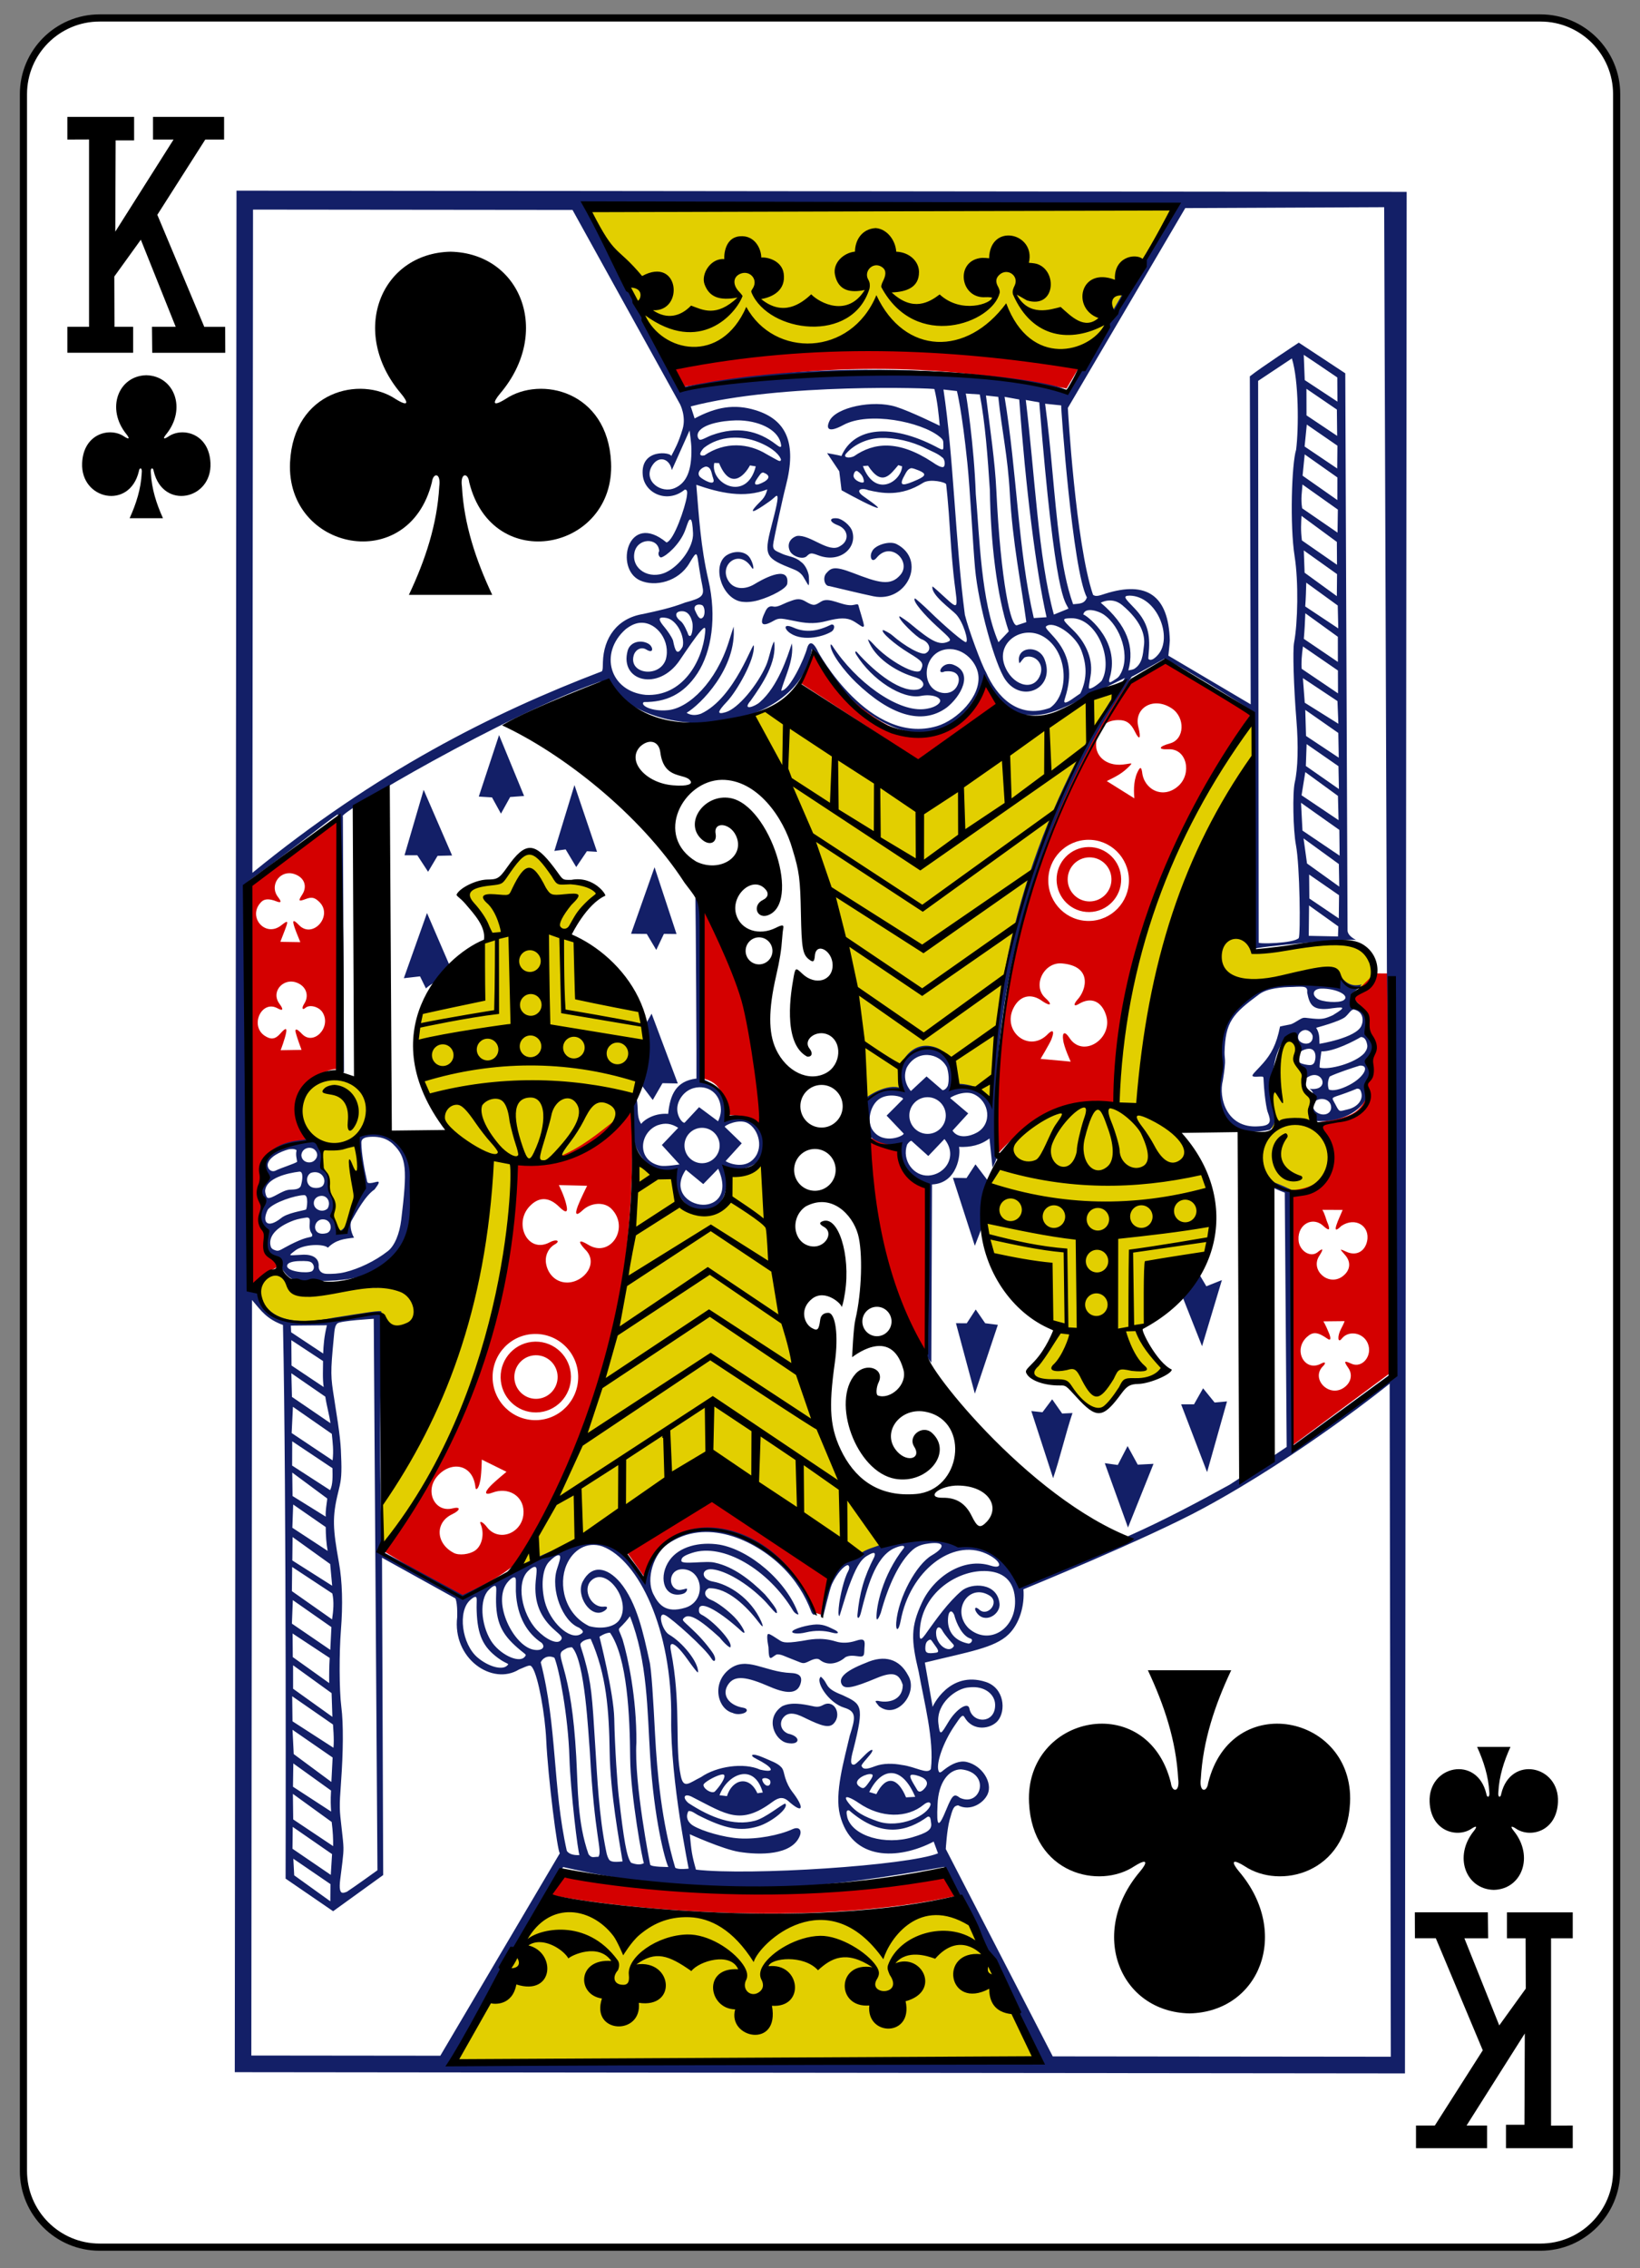 <?xml version="1.0" encoding="UTF-8" standalone="no"?>
<!DOCTYPE svg PUBLIC "-//W3C//DTD SVG 1.1//EN" "http://www.w3.org/Graphics/SVG/1.1/DTD/svg11.dtd">
<svg width="100%" height="100%" viewBox="0 0 183 253" version="1.1" xmlns="http://www.w3.org/2000/svg" xmlns:xlink="http://www.w3.org/1999/xlink" xml:space="preserve" xmlns:serif="http://www.serif.com/" style="fill-rule:evenodd;clip-rule:evenodd;">
    <rect x="0" y="0" width="183" height="253" fill="#808080" stroke="none"/>
    <g transform="matrix(1,0,0,1,-2572,-34)">
        <g transform="matrix(1,0,0,1,-328,1179.11)">
            <g id="king_clubs" transform="matrix(1,0,0,1,-4.775,-272.411)">
                <path id="rect6355-6-85-3-64-3-5" d="M3085.17,-862.192C3085.17,-866.885 3081.36,-870.696 3076.67,-870.696L2915.89,-870.696C2911.2,-870.696 2907.39,-866.885 2907.39,-862.192L2907.39,-630.549C2907.39,-625.855 2911.2,-622.045 2915.89,-622.045L3076.67,-622.045C3081.36,-622.045 3085.17,-625.855 3085.17,-630.549L3085.17,-862.192Z" style="fill:white;stroke:black;stroke-width:0.8px;"/>
                <path id="path147-6-9-8-7-0-5-6-9-6-3" d="M3071.46,-661.895C3074.59,-661.966 3075.99,-665.634 3073.68,-668.483C3073.34,-668.899 3073.31,-669.137 3073.92,-668.738C3075.48,-667.652 3078.47,-668.366 3078.62,-671.687C3078.81,-675.779 3073.32,-676.958 3072.29,-672.607C3072.24,-672.148 3071.88,-672.158 3071.97,-672.81C3072.06,-674.579 3072.59,-676.232 3073.32,-677.844L3069.6,-677.844C3070.33,-676.232 3070.86,-674.579 3070.96,-672.81C3071.04,-672.158 3070.68,-672.148 3070.63,-672.607C3069.6,-676.958 3064.11,-675.779 3064.3,-671.687C3064.45,-668.366 3067.44,-667.652 3069,-668.738C3069.62,-669.137 3069.58,-668.899 3069.25,-668.483C3066.93,-665.634 3068.33,-661.966 3071.46,-661.895C3071.46,-661.895 3071.46,-661.895 3071.46,-661.895L3071.46,-661.895Z" style="fill-rule:nonzero;"/>
                <path id="path147-6-9-8-7-4-5-62-08-0-2" d="M2921.1,-830.845C2917.97,-830.774 2916.57,-827.106 2918.89,-824.257C2919.22,-823.842 2919.26,-823.603 2918.64,-824.002C2917.08,-825.089 2914.09,-824.374 2913.94,-821.053C2913.75,-816.961 2919.24,-815.782 2920.27,-820.133C2920.32,-820.592 2920.68,-820.582 2920.59,-819.93C2920.5,-818.161 2919.97,-816.508 2919.24,-814.896L2922.96,-814.896C2922.23,-816.508 2921.7,-818.161 2921.61,-819.93C2921.52,-820.582 2921.88,-820.592 2921.93,-820.133C2922.96,-815.782 2928.45,-816.961 2928.26,-821.053C2928.11,-824.374 2925.12,-825.089 2923.56,-824.002C2922.94,-823.603 2922.98,-823.842 2923.32,-824.257C2925.63,-827.106 2924.23,-830.774 2921.1,-830.845L2921.1,-830.845Z" style="fill-rule:nonzero;"/>
                <path id="path39-7-2-1" d="M2921.73,-836.244L2924.38,-836.244L2920.49,-845.961L2917.53,-841.856L2917.55,-836.244L2919.63,-836.244L2919.63,-833.349L2912.29,-833.349L2912.29,-836.244L2914.71,-836.244L2914.71,-857.14L2912.29,-857.131L2912.29,-859.661L2919.74,-859.661L2919.74,-857.045L2917.68,-857.045L2917.64,-846.861L2924.14,-857.131L2921.85,-857.131L2921.85,-859.661L2929.78,-859.661L2929.78,-857.131L2927.68,-857.131L2922.33,-848.738L2927.57,-836.24L2929.9,-836.24L2929.91,-833.345L2921.76,-833.345L2921.73,-836.244L2921.73,-836.244Z" style="fill-rule:nonzero;"/>
                <path id="path39-3-8-1-1" d="M3070.83,-656.496L3068.18,-656.496L3072.07,-646.779L3075.03,-650.884L3075.01,-656.496L3072.93,-656.496L3072.93,-659.391L3080.27,-659.391L3080.27,-656.496L3077.85,-656.496L3077.85,-635.6L3080.27,-635.609L3080.27,-633.079L3072.82,-633.079L3072.82,-635.695L3074.88,-635.695L3074.92,-645.88L3068.42,-635.609L3070.71,-635.609L3070.71,-633.079L3062.78,-633.079L3062.78,-635.609L3064.88,-635.609L3070.23,-644.002L3064.99,-656.501L3062.66,-656.501L3062.65,-659.395L3070.8,-659.395L3070.83,-656.496L3070.83,-656.496Z" style="fill-rule:nonzero;"/>
                <g transform="matrix(0.153,-0.003,0.003,0.154,2923.24,-770.885)">
                    <g id="g5429-3-1-8">
                        <g id="KC">
                            <g id="KC-7-1-9">
                                <g id="g3440-6-4-8">
                                    <g id="g3454-7-1-1">
                                        <g id="path3450-5-0-3" transform="matrix(1,0.021,-0.021,1,-3096.07,-386.227)">
                                            <path d="M3837.97,-189.85L3410.97,-187.775L3465.2,-85.05C3576.18,-95.031 3673.43,-86.155 3774.75,-82.85L3837.97,-189.85ZM3546.35,171.325C3545.91,171.923 3528.59,176.396 3530.35,180.325C3575.57,277.125 3595.76,355.89 3614.65,455.375C3624.2,447.628 3639.64,447.94 3639.64,447.94C3632.02,410.996 3678.6,406.389 3678.9,445.04C3687.84,447.114 3697.04,447.145 3705.11,456.175C3708.74,347.458 3747.76,234.973 3798.15,157.032C3740.72,179.754 3656.47,236.388 3656.47,236.388C3656.47,236.388 3586.36,207.436 3546.35,171.325ZM3895.38,182.9C3818.95,255.432 3789.04,456.775 3794.53,459.55C3696.02,456.264 3666.16,564.833 3751.55,623.375C3748.18,634.73 3739.84,643.968 3733.38,654C3742.18,659.042 3751.8,660.119 3761.4,661.175C3768.69,669.812 3775.86,679.779 3783.78,680.6C3792.37,675.189 3798.47,667.271 3805.62,660.425C3814.55,658.155 3823.41,655.642 3831.88,651.775C3824.37,641.31 3815.48,630.729 3815.25,620.925C3889.49,568.602 3879.3,497.448 3812.38,461.025C3832.31,341.201 3861.4,264.657 3895.15,210.225L3895.38,182.9ZM3369.05,275.475C3359.34,280.211 3354.05,290.207 3347,298.05C3337.33,298.49 3328.01,301.794 3318.8,305.9C3318.8,305.9 3340.95,336.48 3339.58,338.125C3267.77,385.139 3268.35,453.859 3337.3,499.125C3348.98,596.926 3265.85,751.698 3261.65,747.2L3261.5,779.2C3320.66,714.56 3354.45,597.804 3357.83,503.525C3475.98,495.662 3480.16,381.548 3398.83,338.625C3392.57,332.893 3419.28,306.375 3419.28,306.375C3412.5,299.702 3401.16,298.945 3391.22,298.125C3384.96,290.641 3379.5,283.179 3369.05,275.475ZM3868.78,354.45C3885.48,391.597 3946.51,346.335 3957.1,366.1C3965.7,377.31 3984.42,378.458 3983.4,359.575C3979.88,340.873 3967.57,336.728 3918.7,344.875C3900.16,347.966 3892.56,349.796 3892.68,341.35C3879.85,325.875 3868.85,346.925 3868.78,354.45ZM3925.46,408.658C3911.76,408.645 3909.43,462.197 3909.62,478.275C3869.96,540.896 3991,533.777 3938.65,465.559C3940.47,456.645 3931.98,442.111 3932.21,435.684C3927.92,435.139 3926.04,410.959 3925.46,408.658ZM3217,489.425C3215.74,505.622 3227.62,554.778 3232.03,553.111C3247.54,528.141 3245.69,506.783 3244.09,482.397C3281.03,411.336 3154.86,440.502 3217,489.425ZM3447.3,500.85C3441.79,605.445 3416.15,708.068 3358.07,797.062C3408.07,773.765 3456.59,743.706 3503.55,717.975L3613.28,785.876C3619.64,783.119 3624.04,781.762 3628.25,777.6C3577.68,703.663 3562.03,597.245 3540,500.975C3531.62,506.916 3515.85,509.9 3515.85,509.9C3514.72,543.291 3479.69,554.113 3472.53,510.564L3447.3,500.85ZM3182.45,582.45C3170.74,583.191 3161.94,612.16 3195.1,616.45C3218.5,619.758 3248.46,608.242 3263.33,613.575C3280.61,641.131 3296.12,600.568 3273.03,593.95C3248.22,586.841 3197.69,605.386 3192.1,589.625C3189.23,584.243 3185.73,582.243 3182.45,582.45ZM3381.47,1035.5L3315.28,1152.4L3738.53,1149.85L3683.2,1038.35C3684.15,1037.11 3498.34,1060.43 3381.47,1035.5Z" style="fill:rgb(226,207,0);fill-rule:nonzero;"/>
                                        </g>
                                        <g id="path3446-6-3-4" transform="matrix(1,0.006,-0.006,1,-3103.61,-334.787)">
                                            <path d="M3479.74,-74.927L3487.91,-59.592C3587.27,-74.484 3665.37,-75.899 3767.63,-54.599L3777.23,-70.308C3683.87,-88.532 3588.5,-96.884 3479.74,-74.927ZM3569.92,155.545L3655.61,212.75C3655.61,212.75 3697.46,184.085 3715.3,171.958L3704.81,156.061C3667.05,236.169 3603.67,171.461 3580.11,133.168C3580.11,133.168 3573.35,147.77 3569.92,155.545ZM3801.87,185.988C3807.86,185.948 3811.15,188.305 3814.08,194.45C3817.38,201.388 3818.7,199.709 3816.64,191.086C3813.39,177.49 3827.9,168.884 3841.33,178.125C3851.02,184.798 3850.36,200.593 3839.62,203.366C3830.95,205.604 3830.69,207.867 3838.29,207.608C3851.91,207.143 3855.27,225.356 3845.45,234.097C3834.16,244.146 3820.07,236.702 3818.96,223.878C3818.42,220.248 3817.65,220.288 3816.43,222.321C3812.9,228.18 3812.47,235.857 3813.04,242.822L3793.11,230.053C3800.32,226.613 3804.72,224.535 3809.97,219.233C3810.66,218.542 3811.17,218.036 3811.17,217.729C3811.17,217.183 3808.93,217.882 3804.83,218.25C3792.65,219.34 3783.42,211.328 3786.08,199.925C3788.34,190.223 3793.44,186.053 3801.87,185.988ZM3708.58,500.318C3730.83,475.609 3758.23,459.94 3795.96,462.735C3802.28,357.937 3840.01,265.214 3899.48,182.05L3835.96,142.599L3810.02,157.734C3749.53,244.928 3707.46,355.243 3708.58,500.318ZM3231.85,248.298C3231.85,248.298 3188.01,280.153 3167.62,295.55L3164.4,584.725L3169.97,586.725C3170.37,587.348 3169.55,582.43 3172.15,580.225C3174.28,578.422 3177.64,576.39 3179.62,575.7C3185.23,573.752 3185.53,570.039 3180.38,566.75C3176.37,564.199 3174.89,560.323 3175.45,553.925C3175.84,549.41 3175.66,548.421 3173.83,545.325C3171.54,541.477 3171.41,536.65 3173.47,531.675C3174.43,529.364 3174.35,528.738 3172.75,525.575C3170.71,521.548 3170.52,517.239 3172.15,512.625C3172.77,510.861 3173.26,506.992 3173.25,504C3173.2,492.48 3182.83,484.978 3200.43,482.825C3207.3,481.983 3207.52,481.703 3204.45,475.9C3187.14,443.159 3227.34,426.814 3230.26,432.057L3231.85,248.298ZM3778.88,272.375C3795.11,272.375 3808.28,285.515 3808.28,301.75C3808.28,317.985 3795.11,331.15 3778.88,331.15C3762.64,331.15 3749.47,317.985 3749.47,301.75C3749.47,285.515 3762.64,272.375 3778.88,272.375ZM3779.08,277.625C3766.08,277.625 3755.55,288.151 3755.55,301.15C3755.55,314.149 3766.08,324.7 3779.08,324.7C3792.07,324.7 3802.62,314.149 3802.62,301.15C3802.62,288.151 3792.07,277.625 3779.08,277.625ZM3779.58,285.1C3788.39,285.1 3795.55,292.235 3795.55,301.05C3795.55,309.865 3788.39,317.025 3779.58,317.025C3770.76,317.025 3763.62,309.865 3763.62,301.05C3763.62,292.235 3770.76,285.1 3779.58,285.1ZM3195.95,288.7C3197.15,288.696 3198.42,288.896 3199.7,289.325C3206.99,291.759 3209.46,298.245 3205.4,304.3C3202.21,309.056 3202.57,309.473 3208.05,307.525C3212.36,305.993 3214.54,306.528 3217.88,309.925C3227.87,320.111 3212.53,336.769 3202.75,326.4C3197.91,321.265 3197.42,322.75 3200.7,331.5C3201.76,334.332 3203.52,338.736 3203.52,338.736L3188.97,338.313C3188.97,338.313 3191.32,332.544 3192.4,329.825C3195.01,323.267 3195.11,322.303 3189.8,326.375C3177.82,335.557 3164.63,319.357 3175.68,309.05C3177.92,306.954 3181.48,306.909 3186.4,308.925C3189.98,310.394 3190.43,309.415 3187.78,305.975C3181.99,298.492 3187.58,288.727 3195.95,288.7ZM3497.23,318.994C3490.75,357.66 3495.12,412.115 3494.57,441.173C3510.31,444.409 3510.33,455.161 3512.56,468.557C3520.27,465.994 3536.88,477.568 3539.19,476.605C3541.51,437.313 3522.72,322.887 3497.23,318.994ZM3758.51,361.634C3780.89,363.755 3776.34,380.994 3769.57,388.005C3766.35,391.605 3766.91,393.252 3770.42,391.205C3779.96,385.627 3787.41,389.864 3790.32,399.755C3795.28,416.652 3772.96,430.822 3763.32,415.58C3760.05,410.416 3757.99,411.543 3758.73,416.908C3759.16,422.074 3764.04,432.835 3764.04,432.835L3742.09,430.546C3742.09,430.546 3748.97,419.472 3750.19,416.481C3752.73,410.275 3751.46,408.592 3746.69,413.555C3732.76,425.934 3713.95,409.553 3723.07,393.005C3727.56,384.847 3735.67,382.305 3744.29,388.98C3750.11,392.9 3751.4,391.257 3746.22,386.53C3736.53,377.697 3745.33,360.385 3758.51,361.634ZM3195.88,367.2C3196.13,367.192 3196.37,367.191 3196.62,367.2C3198.51,367.264 3200.47,367.815 3202.43,368.95C3207.84,372.101 3209.25,378.181 3205.75,383.4C3203.74,386.404 3204.28,388.323 3206.6,386.375C3209.7,383.767 3216.45,385.629 3219.03,389.8C3225.65,400.514 3212.2,414.211 3203.88,405.25C3200.2,401.294 3198.77,401.116 3199.17,403.684C3200.31,408.511 3203.36,416.762 3203.36,416.762L3188.13,416.805C3188.13,416.805 3191.55,408.225 3192.34,403.857C3192.95,400.401 3191.56,400.884 3187.88,404.925C3184.29,408.854 3181.08,409.22 3176.62,406.175C3165.64,398.661 3174.8,379.914 3186.28,386.425C3190.23,388.668 3190.81,387.413 3187.75,383.25C3182.29,375.816 3188.09,367.464 3195.88,367.2ZM3986.33,371.936C3961.31,397.04 3969.26,382.1 3980.4,401.674C3980.26,414.472 3987.58,424.596 3981.37,444.707C3979.42,448.625 3979.22,450.501 3980.2,454.486C3978.07,476.771 3960.2,476.226 3942.78,479.436C3945.66,479.288 3969.65,525.192 3923.6,528.088L3921.44,713.253L3994.33,661.131L3998.21,372.109L3986.33,371.936ZM3443.71,461.832C3423.07,474.713 3393.87,507.224 3357.84,499.545C3351.8,615.003 3312.58,703.886 3257.39,779.96C3275.9,791.271 3296.26,804.818 3315.23,813.588C3331.5,805.495 3340.61,802.156 3356.65,789.349C3423.12,689.864 3445.33,580.376 3443.71,461.832ZM3613.17,485.426C3615.96,544.808 3624.8,601.133 3655.01,646.656L3658.93,520.599C3647.97,517.806 3639.06,510.567 3636.14,490.361L3613.17,485.426ZM3389.61,517.187L3410.23,517.974C3410.23,517.974 3405.41,527.228 3403.31,532.411C3400.76,538.744 3401.91,540.058 3406.68,535.7C3412.88,530.027 3422.64,529.634 3427.7,534.85C3441.13,548.701 3426.55,570.745 3410.58,560.75C3403.73,556.471 3402.56,557.856 3407.95,563.85C3418.46,573.889 3407.13,587.961 3394.68,587.843C3385.68,587.675 3379.95,580.394 3379.36,572.455C3379.08,567.463 3381.66,562.495 3386.03,560.125C3390.58,557.654 3387.37,555.958 3382.43,558.525C3366.29,566.905 3355.9,544.63 3368.16,532.218C3375.23,525.061 3382.6,525.845 3389.58,532.875C3394.45,537.784 3396.23,537.379 3394.91,531.638C3393.6,525.178 3389.61,517.187 3389.61,517.187ZM3946.05,542.635L3960.83,542.867C3959.32,546.502 3957.39,550.202 3956.16,553.799C3954.83,557.717 3955.75,558.233 3959.72,554.483C3970,547.793 3980.77,554.792 3978.4,565.591C3976.77,573.042 3970.46,576.617 3963.28,573.266C3956.95,570.312 3958.97,571.568 3962.53,575.981C3966.77,581.23 3965.59,587.267 3959.83,591.191C3949.64,598.133 3936.5,586.162 3943.32,575.98C3947.34,569.925 3945.53,570.562 3941.9,573.466C3936.47,577.321 3928.43,571.636 3928.38,563.916C3927.92,552.806 3939.22,546.72 3947,554.691C3950.72,557.914 3951.66,557.54 3950.03,552.908C3948.52,549.538 3948.07,545.946 3946.05,542.635ZM3945.67,623.386L3961.16,623.434C3961.16,623.434 3960.92,624.615 3958.47,629.062C3955.59,634.289 3955.94,639.743 3958.92,636.087C3963.95,629.918 3974.42,631.809 3977.75,639.487C3981.63,648.432 3973.68,658.137 3965.62,654.287C3960.39,651.785 3960.02,652.302 3963.45,657.412C3966.78,662.384 3965.18,668.409 3959.6,671.862C3948.62,678.646 3935.79,664.599 3944.97,655.862C3947.43,653.523 3946.69,652.356 3943.72,653.912C3931.62,660.263 3923,643.911 3933.52,634.562C3938,630.581 3941.38,630.909 3948.57,636.037C3950.81,637.633 3951.27,636.029 3949.7,632.037C3947.02,625.236 3945.67,623.386 3945.67,623.386ZM3370.65,624.75C3387.89,624.75 3401.85,638.711 3401.85,655.95C3401.85,673.189 3387.89,687.175 3370.65,687.175C3353.41,687.175 3339.43,673.189 3339.43,655.95C3339.43,638.711 3353.41,624.75 3370.65,624.75ZM3370.93,630.325C3356.76,630.325 3345.28,641.788 3345.28,655.95C3345.28,670.112 3356.76,681.6 3370.93,681.6C3385.09,681.6 3396.58,670.112 3396.58,655.95C3396.58,641.788 3385.09,630.325 3370.93,630.325ZM3371.08,640.175C3379.79,640.175 3386.85,647.232 3386.85,655.95C3386.85,664.668 3379.79,671.75 3371.08,671.75C3362.36,671.75 3355.28,664.668 3355.28,655.95C3355.28,647.232 3362.36,640.175 3371.08,640.175ZM3330.75,715.22C3330.75,715.22 3348.64,724.289 3348.64,724.289C3348.64,724.289 3340.01,731.097 3336.57,734.619C3332.17,739.157 3332.44,741.316 3338.33,739.2C3349.54,735.165 3360.63,741.612 3360.67,753.196C3360.72,768.656 3342.33,775.831 3333.72,764C3331.17,760.483 3328.07,758.99 3329.25,761.85C3332.12,768.811 3330.18,777.495 3324.95,781C3320.76,783.806 3313.17,784.538 3309.38,782.5C3296.32,775.492 3295.86,760.328 3308.53,754.525C3314.89,751.608 3315.14,748.79 3308.9,750.25C3295.9,753.289 3288.58,737.506 3298.08,726.875C3308.16,715.591 3324.28,718.19 3325.83,735.125C3326.1,738.138 3328.18,735.991 3329.16,731.397C3330.31,727.989 3330.75,715.22 3330.75,715.22ZM3498.31,743.081C3498.31,743.081 3431.8,779.663 3433.78,781.276C3434.17,781.512 3448.11,801.746 3448.11,801.746C3481.92,728.058 3559.41,790.615 3571.42,828.663C3574.12,830.38 3574.59,829.907 3577.53,831.277C3577.85,828.609 3583.67,802.387 3583.67,802.387L3498.31,743.081ZM3386.2,1015.36L3375.35,1030.34C3371.66,1031.85 3539.38,1062.76 3672.43,1035.76L3663.5,1018.21C3555.09,1044.19 3384.49,1017.27 3386.2,1015.36Z" style="fill:rgb(212,0,0);fill-rule:nonzero;"/>
                                        </g>
                                        <g id="path3444-9-5-7" transform="matrix(1,0.006,-0.006,1,-3103.61,-334.787)">
                                            <path d="M3164.4,-206.031L3144.61,1156.34L3997.78,1168.73L4017.56,-193.64L3164.4,-206.031ZM3420.04,-191.783L3848.42,-187.212L3767.28,-52.823C3768.14,-59.957 3613.77,-84.099 3486.96,-59.214L3420.04,-191.783ZM3176.26,-192.154L3409.2,-188.771L3485.7,-47C3485.7,-47 3490.18,-38.148 3487.3,-28.996C3484.14,-19.008 3481.49,-14.593 3478.71,-9.512C3479.03,-12.429 3456.16,-15.659 3457.8,3.978C3458.9,17.269 3475.59,25.02 3488.25,14.875C3490.25,14.737 3490.21,16.592 3489.72,19.825C3488.46,27.413 3480.03,51.428 3474.47,52.948C3446.61,29.418 3435.94,71.495 3454.83,80.19C3465.76,85.223 3482.75,81.441 3490.85,68.325C3497.05,58.292 3496.35,59.954 3498.08,72.265C3498.73,76.843 3499.65,82.152 3500.13,84.54C3501.64,92.008 3500.01,93.429 3487.43,96.625C3477.28,100.406 3467.03,102.427 3456.6,104.525C3437.55,107.366 3427.63,121.561 3426.9,139C3426.74,142.77 3426.85,144.516 3426.03,145.625C3345.18,174.974 3259.97,216.447 3169.28,288.062L3176.26,-192.154ZM3706.12,150.05C3703.15,145.081 3693.79,119.078 3691.28,108.25C3685.06,55.837 3684.63,-6.28 3677.88,-55.083L3687.69,-53.839C3687.69,-53.839 3691.18,-39.686 3694.6,-1.538C3696.3,17.373 3697.78,56.656 3699.16,74.726C3701.25,101.576 3712.75,144.627 3720.1,155.56C3732.08,173.389 3756.85,162.329 3748.93,141.25C3744.81,130.314 3728.25,131.835 3730.38,143.153C3730.39,145.166 3731.97,141.736 3734.43,139.65C3741.61,137.048 3749.54,144.6 3745.22,153.493C3739.84,164.848 3724.5,159.407 3719.6,144.925C3713.74,127.626 3734.51,115.021 3749.75,125.742C3766.73,137.684 3766.33,167.328 3752.39,176.483C3729.02,184.622 3713.46,167.458 3706.12,150.05ZM3763.27,172.691C3762.34,172.125 3763.34,170.337 3764.55,166.075C3769.08,150.14 3766.56,137.616 3756.38,125.7C3750.7,119.061 3748.55,117.878 3751.59,116.733C3758.03,114.307 3772.02,124.784 3775.76,134.939C3779.46,144.911 3780.27,155.18 3774.7,166.312C3770.91,168.662 3765,173.402 3763.27,172.691ZM3780.94,162.291C3780.95,160.419 3782.3,154.534 3782.63,151.65C3783.91,140.504 3778.86,129.095 3769.75,120.1C3762.11,112.552 3761.41,111.775 3768.74,111.758C3787.67,111.715 3799.29,142.477 3790.34,157.419C3788.06,159.774 3781.13,164.562 3780.94,162.291ZM3797.11,152.172C3803.06,126.176 3778.09,108.431 3777.57,109.236C3778.92,103.411 3788.88,106.916 3792.26,109.239C3804.89,117.985 3811.89,140.466 3803.88,153.07C3803.01,154.618 3801.95,155.5 3800.56,156.321C3797.91,157.935 3796.34,159.241 3795.82,158.075C3795.43,157.192 3796.95,153.418 3797.11,152.172L3797.11,152.172ZM3576.45,64.35C3579.12,61.802 3579.91,61.74 3584.95,63.725C3600.73,69.947 3613.57,58.746 3610,46.725C3608.71,42.372 3602.83,37.583 3599.18,37.15C3593.2,36.444 3593.04,39.598 3599.45,42.1C3607.33,45.173 3608,53.587 3600.97,57.275C3592.71,62.685 3579.5,48.458 3569.65,49.5C3564.93,50.837 3561.85,55.19 3564.46,60.6C3566.51,64.397 3573.55,66.781 3576.45,64.35ZM3558.87,62.381C3553.41,59.746 3551.31,59.764 3552.45,53.775C3553.2,49.833 3559.22,23.317 3562.05,13.075C3570.52,-17.596 3563.23,-34.772 3540.61,-41.984C3525.28,-46.872 3511.98,-44.701 3496.17,-36.585L3493.47,-45.331C3559.5,-61.582 3671.7,-56.135 3671.29,-55.475C3673.38,-46.59 3674.09,-37.725 3674.83,-28.859C3674.83,-28.859 3653.95,-39.482 3643.03,-43.075C3626.2,-48.501 3599.4,-43.207 3594.53,-33.575C3591.76,-28.113 3593.1,-24.424 3604.55,-30.375C3623.28,-40.113 3661.13,-31.935 3674.36,-21.129C3677.41,-18.64 3677.24,-18.108 3677.26,-15.24C3677.29,-10.867 3677.54,-10.607 3671.5,-13.95C3639.84,-30.722 3612.55,-29.227 3602.83,-7.952C3600.67,-8.637 3592.42,-10.181 3592.42,-10.181L3601.11,3.081L3602.6,16.854C3602.6,16.854 3617,25.115 3624.95,28.641C3632.78,32.092 3628.3,28.475 3618.73,21.608C3611.7,16.567 3617.37,15.067 3622.03,17.025C3631.62,19.374 3645.66,22.383 3662.1,12.275C3667.21,9.135 3678.75,12.091 3678.91,13.548C3678.91,13.548 3680.28,25.593 3681.45,50.7C3682,62.577 3683.24,78.1 3683.97,84.475C3686.2,103.736 3686.91,104.84 3676.93,95.475C3673.58,92.333 3667.99,87.12 3667.93,87.425C3666.56,93.368 3681.33,104.057 3684.75,107.7C3689.94,113.23 3693.97,127.253 3691.85,128.05C3690.51,128.555 3676.5,116.326 3665.5,105.35C3661.38,101.239 3655.23,95.717 3655.05,95.9C3652.72,97.404 3661.94,108.116 3670.6,116.15C3680.71,125.526 3681.88,126.37 3678.42,127.71C3672.02,130.186 3666.35,126.909 3651.1,113.925C3649.62,112.661 3643.83,108.431 3643.55,108.725C3642.12,110.583 3656.16,124.269 3659.38,125.475C3665.35,127.716 3666.99,133.542 3662.22,135.75C3659.04,137.224 3647.35,130.596 3638.03,122.275C3636.35,120.784 3631.69,118.22 3631.38,118.55C3629.48,119.727 3639.91,129.012 3649.9,135.225C3659.68,141.308 3661.24,142.798 3658.65,147.7C3656.23,152.752 3634.75,140.661 3624.1,128.375C3621.83,125.761 3620.03,124.623 3620.47,125.5C3625,138.642 3640.39,148.234 3651.88,152.132C3653.93,152.837 3656.91,153.712 3658.24,154.801C3661.49,157.461 3660.72,160.169 3657.13,161.648C3644.77,164.924 3625.57,149.73 3611.91,133.905C3610.31,133.217 3611.24,135.275 3611.65,135.958C3622.97,154.615 3644.95,169.004 3658.35,166.573C3666.18,165.151 3672.42,167.594 3672.45,170.215C3672.47,172.363 3668.11,175.724 3659.7,176.2C3640.68,177.278 3611.28,156.055 3594.3,129.325C3593.77,128.492 3593.13,128.179 3593.08,128.679C3592.53,134.285 3603.13,148.206 3611.3,156.2C3635.57,179.951 3658.72,188.194 3677.06,175.279C3687.41,167.498 3697.55,150.305 3682.39,144.29C3674.36,141.105 3669.1,152.143 3676.05,149.072C3685.13,148.112 3687.12,152.952 3685.88,157.458C3683.45,165.19 3675.74,166.312 3669.53,162.957C3658.73,156.902 3661.34,136.724 3675.48,133.397C3688.23,130.514 3699.16,141.443 3700.46,151.679C3702.49,167.578 3684.35,184.488 3669.93,188.55C3620.75,202.407 3583.5,133.818 3583.3,132.275C3580.91,127.513 3577.99,124.967 3576.05,130.45C3573.93,138.401 3562.54,161.641 3556.63,161.414C3558.59,153.185 3566.54,139.422 3564.84,127.239C3561.42,137.173 3554.22,158.373 3540.88,169.525C3537.41,172.587 3527.33,176.108 3534.35,168.2C3542.85,156.607 3553.99,140.749 3551.95,125.675C3549.69,129.023 3548.36,137.562 3545.75,143.175C3539.22,157.229 3525.14,173.815 3515.97,176.4C3509.2,178.31 3509.87,176.043 3516.88,168.875C3524.39,161.191 3537.82,138.502 3537.1,128.625C3536.79,124.264 3522.96,166.104 3497.95,177.25C3491.2,179.606 3487.44,176.463 3487.44,176.463C3497.28,170.982 3524.65,144.781 3522.54,114.532C3522.54,114.532 3521.04,118.984 3518.82,125.662C3509.25,154.365 3489.32,173.039 3473.98,174.386C3461.74,175.462 3453.27,170.406 3456.34,168.272C3472.19,168.618 3485.3,163.328 3495.7,148.025C3506.27,132.472 3510.49,107.295 3504.61,80.498C3499.31,56.332 3498.38,34.657 3496.75,11.477C3514.03,17.661 3531.45,21.862 3548.45,15.5C3546.66,22.374 3543.82,23.189 3539.28,28.333C3535.99,32.093 3537.09,33.015 3549.85,24.275C3553.56,21.732 3554.92,19.67 3555.58,20.375C3556.64,21.518 3554.86,28.596 3550.97,42.7C3545.17,63.79 3546.58,65.328 3566.8,73.6C3570.57,75.144 3571.97,76.621 3573.28,78.225C3573.89,78.976 3577.14,85.034 3577.45,85.25C3578.18,85.757 3578.09,79.131 3577.7,77.45C3576.67,72.987 3574.32,69.614 3572.23,68.267C3568.3,64.533 3562.54,64.125 3558.87,62.381ZM3938.84,344.09L3939.36,322.112L3960.5,337.572L3960.13,344.823L3938.84,344.09ZM3902.27,348.338L3907.39,-58.243C3907.39,-58.243 3923.94,-68.896 3932.21,-74.171C3937.1,-57.977 3936.56,-23.414 3934.42,-8.05C3931.06,1.927 3928.99,46.519 3932.29,69.271C3934.93,87.408 3933.96,117.327 3931.02,131.612C3929.87,137.193 3930.31,163.433 3931.97,187.727C3933.24,206.294 3932.55,223.146 3930.17,232.763C3928.3,240.342 3928.51,267.601 3930.37,278.083C3933.11,293.504 3932.9,342.912 3931.53,345.576C3927.96,349.51 3900.41,349.67 3902.27,348.338ZM3940.92,-76.665C3940.92,-76.665 3957.27,-65.522 3965.15,-59.955L3965.01,-42.437L3941.38,-58.358L3940.92,-76.665ZM3694.1,-51.94L3704.3,-51.157C3708.06,-29.927 3709.47,-5.836 3710.74,18.316C3710.72,55.527 3714.74,94.831 3723.11,120.676L3715.49,128.437C3703.13,98.78 3702.8,52.275 3700.41,20.768C3699.68,-14.639 3694.39,-51.709 3694.1,-51.94ZM3942.55,-52.042L3964.53,-36.694L3964.48,-17.64L3942.33,-32.802L3942.55,-52.042ZM3708.81,-50.328L3717.77,-49.223C3720.13,-24.048 3724.06,-6.931 3725.25,20.783C3726.79,56.627 3732.57,86.125 3736.02,114.155L3729.28,116.289C3724.75,118.295 3717.78,85.127 3715.43,18.067C3714.73,-2.228 3711.62,-25.09 3708.81,-50.328ZM3722.36,-49.186L3733.04,-47.112C3736.85,16.583 3743.47,76.449 3750.81,110.804L3741.49,111.284C3730.65,62.179 3730.72,5.544 3722.36,-49.186ZM3737.8,-46.706L3747.61,-44.857C3757.34,100.824 3764.67,99.053 3766.87,104.806L3756.16,108.972C3745.25,66.991 3743.78,8.008 3737.8,-46.706ZM3780.4,96.866C3778.64,101.743 3774.66,101.229 3770.3,101.669C3765.62,88.225 3763,72.244 3761.19,56.608C3757.19,22.261 3756.04,-9.907 3751.85,-43.806L3763.57,-42.433C3763.19,-42.18 3770.17,77.004 3780.4,96.866ZM3529.7,-34.7C3545.16,-33.728 3557.9,-26.598 3558.98,-16.416C3559.23,-14.126 3557.43,-15.263 3555.36,-16.899C3542.2,-27.29 3527.11,-30.688 3508.72,-24.375C3504.72,-22.999 3501.43,-20.787 3499.65,-21.125C3498.07,-22.17 3497.61,-24.656 3498.86,-26.683C3503.23,-33.749 3522.05,-35.181 3529.7,-34.7ZM3493.53,-14.812C3493.62,1.219 3489.6,9.998 3481.13,13.579C3470.92,17.901 3458.05,8.141 3464.52,-2.475C3469.42,-10.5 3477.61,-7.941 3479.05,0.587L3492.36,-27.939C3492.36,-27.939 3493.55,-18.827 3493.53,-14.812ZM3964.57,-10.542L3964.19,5.974L3940.63,-10.275L3942.45,-26.133L3964.57,-10.542ZM3542.47,-18.825C3554.13,-14.012 3558.35,-8.278 3558.75,-5.75C3558.05,-3.881 3556.89,-5.181 3548.4,-9.925C3535.33,-18.201 3518.17,-19.769 3502.93,-9.725C3499.15,-9.036 3498.8,-11.176 3502.62,-15.175C3514.26,-24.017 3530.15,-23.914 3542.47,-18.825ZM3631.55,-20.625C3641.87,-20.801 3654.16,-18.001 3664.5,-12.625C3669.07,-10.248 3673.18,-8.747 3676.15,-6.048C3678.53,-4.761 3678.64,0.689 3676.88,1.075C3675.3,1.273 3672.75,0.012 3668.95,-2.725C3644.44,-19.152 3626.6,-17.433 3612.15,-7.75C3611.35,-7.215 3608.88,-6.688 3607.91,-6.775C3605.18,-7.02 3605.06,-8.139 3606.22,-9.601C3612.95,-16.988 3622.9,-20.454 3631.55,-20.625ZM3940.62,-4.567L3964.22,12.442L3963.97,28.828L3938.87,10.832L3940.62,-4.567ZM3510.07,-4.161L3513.55,-4.01C3521.38,15.774 3531.7,5.785 3536.05,-2.028L3540.28,-1.277C3533.26,24.969 3506.45,10.794 3510.07,-4.161ZM3504.1,-1.625C3508.03,-1.094 3507.83,3.363 3509.02,6.626C3511.67,13.919 3501.3,7.63 3499.53,5.837C3496.55,2.599 3500.92,-1.343 3504.1,-1.625ZM3622.14,-0.678C3632.19,15.113 3638.26,5.939 3644.22,-0.787L3647,0.146C3646.1,11.365 3627.02,23.061 3618.39,-0.457L3622.14,-0.678ZM3653.73,1.55C3654.83,1.583 3657.03,2.404 3659.05,3.254C3664.64,5.609 3664.32,7.271 3658.05,9.95C3648.03,14.234 3644.56,14.758 3647.63,8.545C3649.39,5.708 3650.58,1.934 3653.73,1.55ZM3614.63,3.368C3617.11,5.246 3618.73,7.308 3618.97,10.626C3619.14,12.965 3611.4,10.161 3611.47,6.439C3611.75,4.077 3613.06,2.177 3614.63,3.368ZM3545.72,3.258C3550.8,5.224 3550.15,7.65 3546.56,9.805C3540.12,13.274 3537.39,12.533 3541.61,6.993C3543.55,4.437 3543.98,3.286 3545.72,3.258ZM3938.7,17.212L3964.26,35.738L3963.79,52.401L3938.24,34.44C3937.15,27.281 3938.35,22.496 3938.7,17.212ZM3492.03,36.525C3493.25,36.574 3493.67,40.628 3493.88,46.55C3494.21,56.396 3483.99,69.952 3473.8,74.525C3461.52,80.032 3448.58,71.872 3450.94,60.091C3453.11,49.234 3468.59,49.008 3469.03,59.075C3467.48,61.699 3469.56,63.944 3470.43,63.725C3474.42,62.715 3483.92,54.412 3487.88,45.025C3489.41,41.367 3490.37,37.593 3491.45,36.75C3491.66,36.586 3491.85,36.518 3492.03,36.525ZM3937.68,39.925L3963.21,59.128L3963.09,75.688L3937.75,57.713C3936.85,50.319 3937.36,45.061 3937.68,39.925L3937.68,39.925ZM3624.16,61.6C3622.16,64.848 3623.68,70.743 3627.75,65.8C3638.21,53.981 3652.88,69.175 3644.78,78.575C3637.42,87.107 3628.56,84.197 3609.88,76.75C3596.26,71.325 3594.08,73.074 3590.65,76.8C3587.83,79.867 3589.15,86.147 3592.75,86.125C3603.81,88.803 3613.38,91.395 3624.83,93.95C3649.02,99.281 3664.28,68.235 3642.28,56.425C3637.01,53.6 3625.98,57.012 3624.16,61.6ZM3516.99,63.645C3507.41,71.992 3514.85,94.406 3528.75,96.6C3531.66,97.059 3536.02,97.002 3540.99,95.647C3550.78,92.976 3561.6,87.365 3562.09,84.012C3564.31,68.776 3541.39,82.134 3538.35,83.9C3531.12,88.146 3523.54,87.472 3519.8,82.25C3511.36,70.48 3526.99,57.343 3536.15,71.725C3538.46,75.354 3537.72,69.252 3535.2,65.075C3531.64,59.178 3522.23,59.421 3516.99,63.645ZM3939.02,64.965L3963.03,82.458L3962.66,98.401L3939.39,81.104L3939.02,64.965ZM3940.5,88.333L3963.23,105.188L3963.38,121.765L3939.51,105.547C3940.06,99.588 3940.26,93.983 3940.5,88.333ZM3811.57,95.981C3831.76,96.606 3842.72,126.611 3831.89,138.872C3828.67,142.52 3826.13,143.472 3824.71,142.075C3824.41,141.774 3824.96,138.444 3825.22,134.675C3826.06,122.657 3823.62,114.386 3814.95,105.122C3808.45,98.173 3805.99,96.015 3811.57,95.981ZM3562.8,97.125C3558.97,98.429 3554.89,101.125 3551.78,100.4C3548.7,99.684 3547.2,101.19 3545.96,103.592C3541.2,112.784 3542.59,115.799 3551.83,110.675C3556.21,108.243 3557.72,109.16 3569.33,111.525C3577.62,113.215 3583.28,113.142 3590.62,111.35C3599.76,109.122 3605.18,109.017 3609.75,111.6C3614.32,114.183 3617.42,117.697 3617.58,114.875C3617.11,111.563 3614.35,103.068 3613.72,100.25C3613.43,98.894 3611.14,100.051 3609,100.175C3601.45,100.612 3592.55,93.699 3586.68,97.2C3581.97,100.002 3581.34,100.746 3575,96.9C3570.28,94.036 3566.95,95.714 3562.8,97.125ZM3806.04,102.733C3819.55,114.352 3822.91,124.535 3821.46,132.83C3820.69,138.868 3820.15,145.541 3814.17,149.096C3813.07,149.601 3811.43,149.9 3809.92,150.101C3814.76,132.989 3809.57,117.527 3790.47,100.833C3796.14,98.131 3801.86,99.144 3806.04,102.733ZM3497.58,98.225C3498.18,98.232 3498.85,98.342 3499.53,98.575C3501.89,99.391 3502.17,105.606 3500.28,107.525C3498.38,109.444 3496.89,107.817 3494.8,102.85C3493.23,100.139 3494.94,98.195 3497.58,98.225ZM3484.88,102.875C3489.87,102.844 3491.7,107.445 3492.5,111.1C3493.18,114.216 3492.13,123.47 3489.53,120.2C3488.92,118.228 3486.3,111.852 3484.15,110.175C3479.37,106.44 3479.9,102.905 3484.88,102.875ZM3470.75,107.275C3471.48,107.265 3472.42,107.368 3473.55,107.575C3481.33,108.993 3487.12,121.487 3485.2,128.5C3480.97,136.012 3479.51,130.885 3478.25,124C3477.23,121.139 3474.1,116.632 3472.18,114.3C3468.18,109.461 3467.59,107.318 3470.75,107.275ZM3939.51,110.477L3963,127.832L3962.77,146.04L3938.17,128.984C3938.82,122.62 3939.19,116.522 3939.51,110.477ZM3455.28,110.825C3466.9,110.795 3476.63,124.674 3472.78,137.65C3468.03,151.172 3445.45,147.945 3449.4,134.45C3450.54,130.569 3454.74,127.778 3458.68,130.275C3464.36,133.882 3463.81,128.138 3460.2,126.05C3454.62,122.827 3446.87,124.616 3445.05,130.95C3438.72,153.03 3467.11,161 3482.95,138.325C3488.74,130.038 3495.04,121.171 3498.5,117.4C3501.61,114.012 3502.26,114.382 3501.7,118.8C3499.42,139.367 3484.69,164.899 3457.78,163.1C3431.63,160.234 3423.85,132.347 3443.88,115.3C3447.61,112.562 3451.25,110.835 3455.28,110.825ZM3593.96,113.962C3584.32,118.462 3575.61,120.09 3566.24,115.849C3559.32,112.713 3559.38,116.009 3562.37,118.758C3571.02,126.34 3586.99,123.197 3593.88,119.1C3596.11,117.77 3596.89,113.837 3593.96,113.962ZM3962.72,152.247L3962.56,168.808L3936.32,150.672C3935.95,146.704 3936.49,140.688 3937.45,134.483L3962.72,152.247ZM3937.1,157.407L3962.09,174.387L3962.52,190.809L3938.22,175.252L3937.1,157.407ZM3938.52,180.45L3962.38,197.469L3962.47,215.39L3938.82,199.333L3938.52,180.45ZM3350.47,190.75L3335.08,235.1L3344.72,235.825L3351.08,247.675L3357.95,235.725L3368.12,235.1L3350.47,190.75ZM3939.17,205.247L3962.17,221.546L3962.28,238.097L3938.39,221.065L3939.17,205.247ZM3937.93,225.492L3961.5,243.038L3961.71,260.622L3934.98,242.249L3937.93,225.492ZM3404.95,227.7L3389.65,275.2L3397.9,274.2L3405.43,287.075L3413.38,275.725L3420.75,276.25L3404.95,227.7ZM3294.95,229.65L3280.35,276.875L3289.68,276.975L3297.38,289.05L3304.45,277.6L3315.03,277.475L3294.95,229.65ZM3934.51,247.672L3962.17,267.684L3962.13,286.352L3935.3,267.814L3934.51,247.672ZM3961.49,292.406L3961.57,308.758L3938.29,291.681L3936,273.492L3961.49,292.406ZM3462.53,287.975L3444.75,335.925L3456.2,336.2L3462.97,347.875L3468.7,336.325L3477.9,336.55L3462.53,287.975ZM3939.72,299.712L3961.32,314.98L3960.91,331.763L3939.64,317.063L3939.72,299.712ZM3523.39,488.74L3511.14,476.614C3511,475.637 3521.39,470.789 3527.69,474.061C3536.02,478.381 3540.11,493.543 3530.6,501.356C3523.04,507.573 3511.7,502.146 3511.49,501.398L3523.39,488.74ZM3512.62,468.879C3513.1,450.429 3503.45,445.552 3495.47,441.697C3495.47,441.697 3495.82,324.742 3496.05,321.25C3496.05,321.76 3494.17,308.556 3493.95,307.775L3493.95,307.775C3493.95,307.784 3492.03,307.233 3492.03,307.253C3492.19,319.114 3491.2,440.631 3491,441.417C3475.94,442.934 3471.59,453.054 3470.03,466.705C3458.31,465.655 3450.57,472.608 3450.32,473.776C3446.07,467.762 3449.43,459.043 3446.1,452.783C3435.17,488.992 3455.08,511.042 3472.76,509.27C3475.08,544.222 3513.44,551.093 3512.75,508.727C3559.31,506.673 3544.17,463.677 3512.62,468.879ZM3296.18,318.9L3278.65,365.875L3290.47,364.7L3294.65,373.475C3313.8,357.087 3322.97,382.953 3313.68,360.75L3296.18,318.9ZM3935.19,412.217C3937.36,412.088 3940.2,414.088 3940.73,416.766C3941.03,424.744 3930.33,422.798 3930.07,417.759C3929.88,414.181 3933.15,412.339 3935.19,412.217ZM3941.44,464.162C3946.11,460.439 3953.44,462.687 3953.47,468.401C3953.5,473.466 3947.67,475.049 3943.17,472.139C3939.68,469.943 3939.52,465.936 3941.44,464.162ZM3941.89,478.221C3967.18,480.517 3986.28,463.59 3978.39,451.125C3985.31,442.674 3979.83,437.681 3981.77,432.805C3987.22,427.371 3982.9,415.453 3981.55,415.39C3980.68,399.468 3976.09,397.363 3969.33,388.788C3967.3,386.302 3974.22,384 3976.93,379.816C3968.8,381.84 3964.53,377.695 3960.22,372.187C3913.29,373.691 3871.13,376.352 3871.79,439.965C3864.65,466.857 3875.74,491.063 3908.58,484.112C3915.84,477.815 3911.25,468.468 3910.44,463.998C3907.82,451.69 3911.16,443.766 3912.15,438.032C3915.19,420.297 3928.46,403.988 3929.47,431.869C3931.8,428.405 3930.73,427.873 3934.52,426.477C3943.56,423.367 3943.41,432.45 3941.52,436.088C3940.31,437.954 3938.53,437.769 3936.7,437.532C3934.09,437.18 3930.69,436.163 3930.65,435.203C3929.9,438.085 3935.28,443.545 3934.67,446.25C3933.91,448.816 3933.45,448.6 3935.87,446.929C3947.26,439.025 3954.07,457.156 3937.77,454.859C3945.75,459.269 3933.67,471.665 3941.89,478.221ZM3926.6,380.93C3935.5,380.607 3937.63,380.558 3937.15,385.219C3938.71,393.855 3940.81,397.88 3952.05,397.14C3963.39,395.832 3966.99,395.177 3955.5,401.85C3949.71,404.3 3947.84,404.766 3941.03,404.054C3934.16,403.336 3934.7,402.652 3930.74,404.939C3928.53,406.218 3926.11,407.778 3924.33,408.075C3921.68,408.515 3917.01,409.465 3917.01,409.465C3914.17,422.799 3910.04,429.475 3904.41,435.749C3896.44,444.543 3892.44,446.044 3902.06,445.516C3905.61,445.788 3903.8,443.981 3905.14,458.42C3905.61,463.477 3906.47,469.345 3907.19,471.321C3909.6,477.925 3909.88,481.197 3900.38,481.525C3876.63,482.975 3871.43,459.815 3874.76,448.068C3875.06,446.217 3876.23,440.093 3876.54,435.225C3876.7,432.565 3876.2,430.303 3876.3,427.582C3877.16,405.599 3882.46,399.88 3902.19,385.868C3908.14,381.641 3918.73,380.909 3926.6,380.93ZM3947.41,382.418C3958.36,382.351 3968.86,387.764 3963.54,391.099C3960.09,393.255 3947.79,392.161 3944.41,389.679C3940.04,386.475 3941.76,382.452 3947.41,382.418ZM3458.95,394L3454.5,401.625C3456.32,418.42 3456.42,427.217 3450.15,444.625L3458.94,456.495L3466.2,444.425L3477.35,444.781L3458.95,394ZM3970.88,397.866C3977.95,399.389 3978.13,405.864 3976.28,409.821C3972.18,418.524 3945.6,422.376 3945.6,422.38C3945.44,418.615 3946.02,414.998 3943.32,410.725C3943.32,410.725 3961.05,406.361 3964.84,403.009C3967.36,400.77 3968.92,397.912 3970.88,397.866ZM3975.84,417.871C3978.41,417.944 3979.74,419.823 3980.39,423.621C3980.69,425.656 3979.89,427.378 3978.21,429.571C3971.37,436.79 3952.37,441.582 3945.56,439.623C3945.09,438.981 3946.36,431.292 3946.91,427.872C3956.01,428.279 3971.45,420.429 3975.84,417.871ZM3705.37,459.006C3696.52,445.831 3676.43,447.452 3678.57,448.396C3678.87,437.226 3677.18,421.854 3660.25,419.975C3643.17,418.432 3634.05,440.864 3640.4,450.508C3629.91,445.974 3613.92,456.726 3613.9,457.758C3612.56,457.782 3599.99,489.572 3636.58,491.75C3639.69,506.889 3645.29,514.271 3656.9,520.65L3655.4,643.825L3659.45,649.475L3661.69,520.403C3680.44,519.845 3683.06,498.443 3681.74,493.48C3690.06,493.964 3697.64,492.4 3704.07,487.639L3705.96,508.711C3705.96,508.711 3710.46,501.352 3709.55,497.4C3703.16,376.314 3748.82,246.09 3807.5,162.1C3810.62,158.584 3811.62,154.346 3813.14,154.337C3827.26,146.993 3836.19,142.042 3836.19,142.042C3859.13,153.479 3899.99,180.875 3899.99,180.875L3898.16,353.258C3897.54,351.553 3975.15,345.728 3973.96,347.806C3973.96,347.806 3967.21,345.049 3967.17,340.513L3971.01,-62.884L3937.42,-85.524C3937.42,-85.524 3909.28,-67.712 3901.39,-61.6L3898.79,175.89L3839.24,139.834C3839.24,139.834 3840.32,131.449 3840.45,128.725C3839.96,96.306 3824.2,85.202 3793.78,94.375C3789.7,95.604 3786.86,96.692 3784.9,95.003C3772.68,57.537 3768.37,-40.517 3768.39,-40.516L3855.97,-184.082L4001,-182.774L3995.47,370.539L3996.5,660.62L3921.7,713.444L3923.32,527.656C3923.32,527.656 3912.79,522.434 3910.02,522.051C3908.98,521.956 3907.6,524.269 3909.47,525.499C3912.16,527.271 3918.82,529.798 3918.82,529.798L3917.71,713.948C3917.71,713.948 3888.66,732.895 3875.68,740.775C3851.43,753.595 3827.58,765.784 3802.59,776.438C3777.96,786.598 3723.68,808.251 3723.68,808.251C3719.22,792.722 3673.48,755.925 3621.08,780.7C3616.29,782.396 3610.37,783.846 3606.35,786.55C3586.47,789.883 3579.63,810.981 3576.33,831.545C3576.22,832.355 3577.89,832.198 3577.95,832.279C3578.16,832.578 3582.96,812.572 3584.81,808.8C3588.74,800.744 3593.63,795.96 3596.19,795.232C3597.36,795.052 3598.34,796.873 3596.72,799.706C3593.5,805.338 3590.78,817.374 3589.94,822.807C3589.19,827.82 3588.99,831.851 3589.93,832.038C3590.09,832.199 3594.75,816.898 3596.83,811.502C3602.24,797.435 3605.62,791.624 3610.68,788.68C3615.87,785.661 3617.08,786.114 3616.02,789.387C3608.15,804.205 3604.83,815.449 3603.09,831.328C3602.82,834.494 3604.42,834.609 3605.77,829.376C3610.2,812.744 3616.28,790.25 3629.98,783.707C3635.82,781.168 3638.4,781.332 3637.75,783.196C3621.26,803.413 3616.88,826.068 3616.97,833.403C3616.99,835.851 3617.99,835.379 3620.14,830.113C3625.92,810.034 3634.3,793.006 3644.07,784.736C3647.85,781.535 3652.39,780.704 3656.18,780.289C3667.64,779.037 3667.97,783.281 3657.93,788.932C3646.49,795.369 3633.03,819.2 3631.31,837.214C3630.72,843.448 3632.92,844.157 3634.6,835.857C3641.85,800.108 3672.93,776.854 3697.4,788.189C3708.41,793.289 3710.32,800.181 3700.72,796.989C3681.28,790.527 3659.39,804.051 3650.17,823.232C3641.83,840.573 3641.87,849.746 3647.21,873.208C3650.78,894.86 3657.93,922.563 3655.13,943.677C3652.38,947.749 3643.99,941.825 3633.99,940.447C3627.97,939.228 3620.59,938.835 3614.25,941.157C3608.72,943.181 3605.59,943.661 3604.62,940.689C3604.3,939.73 3608.94,935.142 3611.01,932.596C3614.32,928.528 3612.47,927.844 3607.82,932.246C3605.54,934.402 3600.64,939.449 3599.32,939.698C3596.41,940.241 3596.34,936.975 3598.8,928.7C3607.47,896.557 3605.28,895.978 3591.31,889.239C3577.45,883.728 3581.9,881.116 3575.8,875.746C3571.4,879.082 3581.21,894.82 3592.51,898.393C3601.75,901.315 3600.55,906.046 3596.3,918.757C3591.92,936.57 3584.53,960.126 3588.38,976.058C3596.45,1009.53 3630.32,1009.34 3656.45,996.242L3659.49,1004.79C3637.43,1013.35 3521.74,1019.26 3482.86,1014.22C3480,1003.65 3479.74,1000.94 3478.7,988.527C3478.7,988.527 3502.61,999.741 3514.59,1001.8C3529.55,1004.37 3552.64,1004.82 3558.76,991.094C3560.62,987.073 3558.82,983.623 3553.61,985.893C3544.03,990.066 3527.73,993.02 3514.61,992.018C3503.59,991.177 3487.94,986.523 3481.21,982.334C3478.01,980.342 3475.34,976.501 3477.93,971.762C3480.18,971.297 3483.1,973.816 3484.83,974.737C3504.57,985.063 3515.46,987.171 3528.49,983.51C3538.37,980.732 3551.78,970.309 3548.55,967.25C3545.21,968.358 3534.05,977.457 3526.42,979.366C3510.71,983.297 3494.11,976.687 3478.01,965.921C3473.05,961.495 3475.39,958.355 3481.48,961.924C3505.66,974.536 3515.7,982.816 3539.25,965.95C3544.51,962.166 3547.41,962.703 3550.43,965.084C3562.37,976.096 3562.43,970.011 3553.72,958.625C3551.75,956.038 3549.98,952.431 3548.83,948.6C3547.97,945.769 3547.82,942.944 3546.23,941.066C3543.53,937.868 3538.6,936.264 3532.98,933.693C3524.86,929.98 3522.12,931.673 3528.11,934.698C3538.59,939.996 3543.65,945.587 3530.58,942.423C3518.76,936.928 3498.85,939.619 3487.49,947.257C3478.6,951.432 3474.65,955.982 3472.71,946.218C3468.64,925.837 3473.29,898.336 3467.96,862.797C3466.94,856.022 3465.64,851.717 3467.07,850.812C3468.9,849.652 3473.37,854.093 3478.87,862.061C3481.38,865.692 3486.36,872.682 3486.35,871.243C3486.66,863.738 3475.18,849.48 3465.63,843.789C3460.38,840.663 3456.98,826.515 3463,829.705C3467.64,832.05 3491.66,853.792 3496.18,861.482C3498.28,865.055 3500.13,862.822 3497.92,858.625C3496.59,856.107 3490.97,848.683 3485.5,843.179C3475.78,833.411 3474.63,833.845 3476.55,831.9C3480.35,828.052 3488.3,833.197 3502.4,846.334C3506,851.014 3510.78,855.262 3510.22,852.955C3511.73,849.375 3497.65,833.789 3489.22,829.545C3487.65,828.529 3487.45,827.477 3487.63,825.568C3488.54,818.316 3504.81,829.221 3518.26,841.873C3523.29,846.612 3519.19,837.774 3513.36,831.725C3508.78,826.97 3501.38,821.033 3496.32,818.959C3491.31,816.805 3491.06,812.402 3495.04,810.612C3508.71,810.234 3522.61,824.399 3530.86,835.495C3533.14,838.544 3535.23,840.897 3532.9,835.156C3525.36,817.86 3509.31,807.944 3498.12,805.818C3489.03,804.092 3489.35,795.87 3497.9,796.925C3507.31,798.086 3522.61,806.812 3535.5,820.161C3539.25,824.045 3545.52,832.828 3544.28,827.709C3544.27,826.32 3540.33,820.821 3535.77,815.51C3525.22,804.731 3512.93,795.16 3499.78,792.172C3493.64,790.339 3475.29,793.602 3475.23,790.427C3475.21,788.084 3477.19,786.709 3483.05,784.854C3505.78,777.658 3538.6,797.568 3556.27,827.7C3557.54,829.857 3559.98,830.801 3560.13,830.322C3551.75,805.785 3524.91,783.265 3503.36,779.159C3488.7,776.589 3473.83,780.122 3466.64,789.922C3458.55,800.948 3461.44,815.897 3473.36,814.875C3479.61,814.389 3479.17,810.838 3479.05,810.722C3478.63,810.296 3474.98,811.948 3472.74,811.475C3464.62,809.759 3465.69,795.054 3477.58,796.679C3491.26,798.548 3492.88,820.181 3477.5,824.501C3463.31,828.488 3458.23,821.96 3454.47,814.249C3448.97,802.954 3455.31,784.965 3465.4,778.179C3493.62,759.184 3528.72,775.956 3548.41,795.485C3558.15,805.147 3565.2,816.568 3569.56,828.836C3570.68,831.689 3573.18,831.433 3572.08,828.5C3545.01,756.318 3461.19,746.73 3448.1,802.275C3428.24,770.128 3410.49,767.645 3383.07,781.151C3355.13,792.234 3341.33,801.396 3315.47,813.067L3257.68,780.957C3255.09,723.05 3257.89,665.045 3258.97,607.119C3259.16,605.77 3246.33,607.853 3224.99,610.883C3168.21,621.362 3173.51,591.088 3166.13,589.454C3162.18,588.605 3162.45,590.306 3162.93,483.5C3163.06,452.479 3163.24,397.941 3163.3,362.3C3163.36,326.659 3163.67,296.973 3164,296.35C3164.33,295.727 3167.55,293.044 3171.25,290.5C3185.19,280.924 3193.02,275.121 3223.55,252.525C3230.46,247.408 3232.2,246.55 3232.2,246.55C3234.73,310.761 3230.65,378.094 3231.55,433.275L3234.1,433.325L3235.8,248.1C3230.61,246.659 3355.93,175.754 3424.36,153.154C3425.65,152.731 3428.81,154.195 3428.81,154.195C3467.2,202.659 3570.25,189.652 3579.38,131.462C3595.9,167.255 3669.75,237.412 3705.17,154.653C3705.17,154.653 3717.22,178.75 3727.83,180.482C3751.68,184.002 3754.39,180.269 3807.37,155.517C3745.89,245.904 3711.32,342.048 3705.37,459.006ZM3673.73,435.788C3674.99,439.837 3675.36,445.054 3674.17,449.15C3672.59,452.342 3670.3,452.264 3670.3,452.264L3658.79,442.138L3647.24,452.539C3647.24,452.539 3640.37,445.413 3644.34,435.729C3651.83,422.23 3668.48,424.928 3673.73,435.788L3673.73,435.788ZM3974.77,438.554C3982.23,438.191 3978.25,446.715 3967.14,452.368C3960.16,455.915 3954.4,456.863 3951.94,455.507C3950.63,451.458 3951.84,447.801 3952.71,446.179C3957.46,443.832 3970.45,439.778 3974.77,438.554ZM3493.05,447.725C3501.33,447.644 3508.43,453.647 3508.54,464.099C3508.59,468.358 3506.34,472.546 3506.34,472.546L3492.65,462.148L3481.92,473.263C3480.11,473.867 3473.75,465.698 3478.33,456.977C3481.66,450.637 3487.38,447.781 3493.05,447.725ZM3693.04,455.427C3704.6,460.873 3706.38,477.175 3694.97,483.279C3689.55,486.181 3681.06,487.718 3677.19,481.632L3688.81,469.326L3675.83,458.087C3675.33,457.567 3685.98,452.104 3693.04,455.427ZM3972.48,455.207C3974.49,455.233 3974.99,456.008 3975.54,457.889C3977.09,463.228 3972.87,468.516 3965.68,470.104C3959.03,471.571 3959.65,472.354 3956.6,466.393C3954.21,461.722 3953.55,461.907 3957.42,460.496C3962.09,459.055 3967.09,457.368 3972.48,455.207ZM3641.33,458.382C3641.33,458.382 3632.95,466.654 3629.28,470.11L3641.52,483.257C3642.1,484.842 3627.07,491.385 3619.36,481.073C3614.35,474.378 3617.41,461.828 3624.71,457.612C3632.17,453.305 3642.72,457.126 3641.33,458.382ZM3659.15,457.175C3666.49,457.175 3672.43,463.113 3672.43,470.45C3672.43,477.787 3666.49,483.75 3659.15,483.75C3651.81,483.75 3645.85,477.787 3645.85,470.45C3645.85,463.113 3651.81,457.175 3659.15,457.175ZM3477.22,476.893L3465.12,489.195L3477.81,503.406C3477.81,503.406 3467.59,504.923 3463.97,504.193C3446.48,500.655 3448.49,480.108 3462.14,474.864C3467.9,472.939 3472.14,473.673 3477.22,476.893ZM3243.25,477.733C3243.25,477.733 3245.21,504.194 3247.22,513.25C3245.66,523.53 3238.9,530.444 3235.75,540.975C3234.09,545.657 3227.99,551.895 3226.93,545.25C3222.71,536.998 3227,526.934 3223.5,521.05C3220.84,515.512 3222.35,512.447 3221.22,506.725C3217.92,501.96 3216.36,499.805 3216.97,495.625C3216.54,476.932 3211.82,480.568 3203.5,481.975C3171.29,484.279 3171.04,502.805 3172.68,526.35C3167.79,548.331 3176.28,543.237 3175.95,547.2C3175.43,553.483 3176.32,562.304 3178.2,563.3C3189.48,576.619 3189.92,585.741 3204.88,583.7C3230.11,586.04 3270.3,582.869 3279.42,552.202C3285.46,508.858 3287.73,467.634 3243.25,477.733ZM3494.43,477.125C3501.51,477.125 3507.25,482.865 3507.25,489.95C3507.25,497.035 3501.51,502.775 3494.43,502.775C3487.34,502.775 3481.6,497.035 3481.6,489.95C3481.6,482.865 3487.34,477.125 3494.43,477.125ZM3254.28,480.375C3259.05,480.387 3264.66,481.472 3269.22,485.975C3279,495.622 3279.31,504.244 3274.38,540.75C3272.99,551.034 3269.23,559.594 3264.38,563.275C3254.62,570.67 3242.72,575.871 3232.95,578.125C3227.8,579.314 3223.33,579.277 3219.85,579.2C3216.1,579.116 3213.93,577.35 3213.7,574.2C3214.65,565.697 3205.97,564.741 3200.93,565.15C3191.94,565.376 3191.01,566.307 3196.68,562.05C3203.14,557.192 3217.87,557.335 3220.62,560.275C3226.45,554.607 3232.46,554.023 3239.8,553.275C3238.74,551.664 3236.2,545.246 3238,541.175C3241.89,534.555 3248.45,522.87 3255.22,518.55C3261.99,509.972 3256.29,513.812 3252.18,513.9C3249.82,513.951 3250.03,513.179 3249.68,511.6C3248.14,504.817 3245.96,492.149 3246.05,484.625C3246.09,480.999 3249.5,480.363 3254.28,480.375ZM3211.88,489.125C3214.43,491.467 3214.36,494.683 3211.6,497.039C3208.44,499.732 3202.28,498.131 3202.2,492.975C3202.69,487.78 3208.77,486.399 3211.88,489.125ZM3659.2,513.933C3648.43,514.313 3639.74,502.67 3643.96,491.254C3646.23,488.18 3647.18,488.64 3647.18,488.64L3659.28,499.764L3671.21,487.639C3680.72,499.463 3672.21,513.25 3659.2,513.933ZM3198.76,489.418C3197.83,492.763 3198.94,496.127 3199.06,497.761C3196.9,499.249 3187.78,501.772 3182.87,504.099C3179.47,505.214 3177.06,501.997 3177.58,499.1C3178.94,493.71 3186.95,490.292 3192.75,488.7C3194.54,488.289 3197.48,488.168 3198.76,489.418ZM3200.53,504.925C3203.81,504.577 3202.74,511.7 3201.46,515.331C3200.2,517.922 3196.59,517.76 3193.34,517.903C3187.61,518.154 3180.29,524.66 3177.2,523.55C3176.18,523.059 3175.48,520.33 3175.4,518.6C3176.21,509.083 3192.09,505.818 3200.53,504.925ZM3217.7,515.1C3216.58,516.68 3213.06,517.401 3210.12,516.55C3205.33,515.159 3204.69,508.237 3208.95,505.925C3216.45,503.565 3220.83,510.63 3217.7,515.1ZM3693.6,506.275L3686.93,516.125L3677,515.8L3692.33,565.25L3700.03,546.125C3701.15,537.296 3702.45,528.489 3703.5,519.65L3693.6,506.275ZM3482.39,507.358L3494.93,517.895L3505.98,506.924C3513.81,525.095 3504.36,533.224 3494.44,532.861C3483.49,532.461 3471.96,521.914 3482.39,507.358ZM3203.47,521.975C3207.51,521.269 3205.63,532.113 3205.06,532.417C3202.48,533.327 3191.39,534.613 3186.68,538.475C3176.63,546.108 3172.47,541.301 3177.2,532.05C3181.63,526.695 3197.71,521.995 3203.47,521.975ZM3216.1,522.675C3220.53,522.325 3223.56,527.265 3220.79,531.889C3217.08,535.243 3210.68,532.651 3210.78,527.825C3210.8,524.792 3213.33,522.794 3216.1,522.675ZM3209.18,550.15C3209.74,552.695 3208.87,551.898 3204.2,553.2C3201.63,553.917 3197.57,555.569 3193.35,557.625C3187.16,560.64 3185.4,562.286 3183.22,561.9C3181.5,561.496 3179.51,560.717 3179,558.952C3176.96,551.899 3182.78,544.823 3196.18,540.1C3198.96,539.118 3203.93,538.363 3205.63,538.2C3210.15,538.279 3205.22,545.152 3209.18,550.15ZM3217.2,539.7C3223.64,539.7 3224.72,548.266 3219.88,549.699C3208.56,552.452 3209.7,539.583 3217.2,539.7ZM3208.8,571.075C3210.59,572.84 3210.8,575.695 3208.75,577.15C3205,578.932 3190.74,577.161 3190.7,573.15C3190.68,570.503 3195.47,569.678 3199.91,569.656C3204.36,569.633 3207.37,569.664 3208.8,571.075ZM3853.78,584.825L3841.78,600.4L3857,640.175L3872.12,592.5L3860.72,596.825L3853.78,584.825ZM3187.12,615.782C3188.08,737.612 3183.57,1016.69 3183.57,1016.69L3217.89,1040.76L3254.76,1015.06C3255.66,927.21 3256.19,866.61 3257.03,785.275L3310.08,815.425C3310.08,815.425 3311.68,817.815 3311.28,828.8C3307.14,859.096 3336.2,879.225 3355.85,867.525C3363.41,864.477 3364.03,863.925 3365.59,866.321C3369.87,872.914 3374.4,900.944 3374.96,918.793C3375.82,945.686 3382.09,1000.58 3383.79,1000.98L3294.62,1146.45L3156.84,1144.45L3164.79,597.378C3171.72,605.787 3175.4,611.288 3187.12,615.782ZM3692.35,611.375L3685.68,621.25L3677.8,621.125L3690.88,672.3L3708.33,622.7L3699.12,621.425L3692.35,611.375ZM3250.62,1011.53C3250.62,1011.53 3233.51,1023.44 3228.05,1026.85C3225.19,1027.88 3223.81,1028.05 3223.18,1025.33C3222.39,1021.97 3223.82,1015.66 3225.15,1005.23C3226.38,995.573 3226.38,995.028 3224.97,981.225C3223.51,966.808 3223.31,966.202 3224.95,947.225C3226.78,926.058 3227.37,905.487 3225.88,892.725C3224.46,880.592 3224.88,852.974 3226.33,837.575C3228.1,818.722 3227.85,802.155 3225.58,788.425C3221.52,763.946 3220.92,755.527 3225.78,737.225C3227.59,730.376 3228.5,726.732 3228.31,715.217C3228.1,702.413 3227.92,698.232 3223.75,669.825C3221.35,653.472 3221.18,651.229 3224.03,625.45C3224.6,620.248 3224.82,616.766 3226.83,615.142C3229.18,613.246 3253.35,612.191 3253.35,612.191L3250.62,1011.53ZM3192.83,616.325L3219.14,616.421C3216.99,624.631 3216.45,630.893 3216.15,636.85L3193,621.15L3192.83,616.325ZM3193.06,626.859L3215.97,642.3C3215.91,648.674 3215.34,654.745 3216.18,661.128L3192.95,645.225L3193.06,626.859ZM3192.75,650.827L3217.27,668.114C3218.14,674.721 3220.06,681.416 3220.75,687.354L3192.95,667.95L3192.75,650.827ZM3993.41,669.127L3987.63,1156.52L3741.14,1152.94L3665.2,1001.74C3665.2,1001.74 3666.19,987.942 3668.22,980.925C3670.68,972.442 3671.34,970.595 3674.62,970.24C3683.32,974.909 3693.18,969.011 3696.27,962.408C3700.08,954.277 3692.79,941.781 3681.38,938.93C3676.35,937.656 3670.8,939.845 3665.16,944.018C3661.89,946.675 3661.16,946.968 3660.55,944.607C3659.17,939.289 3664.08,924.956 3672.67,912.717C3677.45,905.909 3678.75,903.952 3680.22,906.589C3686.19,917.255 3699.35,915.256 3704.42,909.352C3710.55,902.208 3709.53,885.702 3695.94,881.134C3669.35,872.197 3656.7,898.827 3657.03,898.765L3651.78,866.543C3684.05,859.131 3702.66,856.615 3713.01,847.013C3721.16,839.457 3725.19,826.242 3724.37,814.428C3724.37,814.428 3814.24,779.436 3856.37,757.51C3928.93,719.757 3993.41,669.127 3993.41,669.127ZM3857.33,670.675L3850.55,682.2L3841.18,682.075L3859.43,731.425L3874.65,680.4L3865.6,681.075L3857.33,670.675ZM3193.56,675.125L3221.65,695.1C3222.18,701.46 3222.91,707.129 3221.95,714.313L3192.38,694.125L3193.56,675.125ZM3747.2,677.15L3740,686.425L3731.88,685.45L3747.12,734.275C3752.18,720.301 3756.88,701.295 3761.88,687.3L3754.33,687.55L3747.2,677.15ZM3192.7,700.1L3221.78,719.971C3221.8,725.977 3222,731.638 3219.85,735.85L3192.4,717.675L3192.7,700.1ZM3801.72,711.75L3794.4,725.35L3784.93,723.925L3801.22,770.75L3820.45,724.875L3808.95,725.325L3801.72,711.75ZM3192.43,722.75L3217.61,741.811C3217.97,742.085 3216.06,750.317 3216.4,755L3192.4,739.725L3192.43,722.75ZM3192.78,745.875L3216.28,762.525C3216.24,768.707 3216.58,774.527 3217.47,779.8L3191.95,762.7L3192.78,745.875ZM3192.03,769.425L3219.18,789.356L3220.41,805.076L3191.6,786.375L3192.03,769.425ZM3417.83,779.25C3444.02,789.45 3467.98,839.884 3466.28,904.704C3465.1,949.705 3477.77,1014.15 3477.53,1013.4C3477.53,1013.4 3469.87,1014.31 3467.74,1012.59C3458.3,979.394 3455.5,944.425 3454.35,915.6C3453.42,891.564 3452.38,867.972 3450.93,862.446C3446.89,843.013 3442.53,820.347 3430.36,805.445C3420.88,794.204 3409.91,792.111 3403.15,804.482C3397.62,814.615 3408.71,831.677 3418.2,826.196C3420.5,824.951 3421.89,822.807 3418.9,822.825C3409.12,824.131 3402.75,810.525 3409.03,804.175C3420.08,792.993 3438.76,818.536 3429.72,832.314C3425.74,838.272 3415.55,839.186 3407.43,836.85C3389.45,827.829 3385.21,806.321 3391.48,792.281C3396.26,781.573 3406.5,775.286 3417.83,779.25ZM3385.88,785.225C3388.01,785.356 3386.5,789.28 3384.43,795.406C3379.56,810.09 3387.96,833.133 3400,837.875C3403.6,840.399 3403.39,841.334 3400.94,842.661C3392.98,846.986 3378.83,833.463 3375.26,818.576C3372.68,807.805 3373.54,795.15 3378.78,789.85C3381.64,786.952 3383.9,785.439 3385.43,785.25C3385.58,785.23 3385.73,785.216 3385.88,785.225L3385.88,785.225ZM3191.43,791.1L3220.45,810.675C3221.73,816.671 3221.03,823.031 3220.03,829.45L3190.99,808.587L3191.43,791.1ZM3368.25,793.425C3370.42,793.388 3369.56,797.017 3368.86,803.654C3367.24,819.024 3371.84,830.283 3382.58,839.732C3387.11,843.718 3388.35,844.965 3386.34,846.993C3383.5,849.871 3375.52,845.843 3369.32,839.185C3357.96,826.995 3354.47,804.244 3363.58,796.15C3365.57,794.374 3367.11,793.444 3368.25,793.425ZM3694.13,800.829C3706.66,800.524 3717.16,805.533 3718.1,820.85C3719.48,843.275 3698.43,855.222 3684.05,842.15C3671.19,829.049 3684.71,809.029 3699.7,818.718C3707.24,823.626 3698,834.431 3691.93,828.688C3689.19,826.098 3687.95,827.665 3689.88,830.638C3695.7,839.614 3707.54,832.391 3706.81,824.55C3705.38,809.133 3686.47,809.056 3679.26,814.981C3669.39,823.088 3660.62,835.111 3654.09,843.869C3648.74,851.472 3647.61,851.251 3648.53,841.775C3650.94,816.732 3674.59,801.304 3694.13,800.829ZM3353.08,800.775C3355.07,800.732 3354.24,803.58 3354.28,810.953C3354.81,829.89 3362.62,841.788 3372.64,848.528C3375.98,852.323 3371.6,854.914 3365.24,853.01C3350.77,848.322 3336.38,816.875 3348.9,803.625C3350.66,801.765 3352.03,800.798 3353.08,800.775ZM3338.85,806.775C3340.87,806.676 3339.67,810.842 3339.74,818.739C3339.9,835.361 3344.93,843.415 3357.14,853.736C3361.11,857.098 3361.62,856.735 3360,858.543C3355.7,863.355 3341.47,856.247 3335.5,846.207C3328.39,834.258 3327.58,816.377 3334.45,809.725C3336.37,807.865 3337.79,806.827 3338.85,806.775ZM3324.68,814.575C3326.34,814.608 3325.37,817.596 3325.52,824.775C3325.89,842.183 3329.74,850.852 3340.66,859.061C3347.53,864.218 3349.24,862.727 3347.09,864.696C3343.32,868.147 3333.2,864.989 3325.67,858.443C3314.38,848.63 3311.52,824.788 3320.93,816.775C3322.6,815.346 3323.8,814.558 3324.68,814.575ZM3191.58,815.1L3219.45,835.025L3218.41,851.491L3190.68,832.125L3191.58,815.1ZM3683.45,853.15C3672.02,850.636 3667.8,842.301 3669.33,832.948C3669.84,829.823 3671.7,828.059 3673.61,832.179C3675.2,838.7 3679.4,847.769 3685.3,849.604C3687.68,850.343 3685.64,853.631 3683.45,853.15ZM3437.22,830.115C3449.67,862.841 3448.93,898.396 3450.58,932.023C3452.78,976.721 3460.25,1006.91 3462.75,1012.02C3462.75,1012.02 3450.13,1011.98 3449.51,1010.14C3449.51,1010.14 3438.46,950.749 3440.68,921.49C3441.29,888.72 3435.33,859.82 3431.62,846.818C3427.66,835.287 3427.37,842.862 3437.22,830.115ZM3191.07,839.25L3217.9,857.35C3217.43,863.404 3217.29,869.464 3217.28,875.525L3190.99,856.35L3191.07,839.25ZM3555.35,843.025C3555.36,844.011 3559.24,844.898 3565.37,843.51C3572.18,841.97 3578.93,842.358 3584.12,843.865C3589.64,845.466 3590.27,843.689 3585.29,841.429C3582.86,840.328 3579.01,837.844 3573.19,837.864C3567.37,837.883 3555.34,840.877 3555.35,843.025ZM3665.09,843.935C3665.73,845.16 3667.76,847.923 3669.57,850.085C3672.99,854.18 3673.97,854.221 3672.36,855.85C3668.66,859.602 3661.06,853.975 3660.34,846.929C3659.7,841.782 3662.31,838.574 3665.09,843.935ZM3422.51,841.796C3434.9,860.008 3436.16,902.32 3435.98,932.38C3435.82,959.451 3444.26,1009.18 3445,1008.97C3442.37,1010.47 3438.87,1009.88 3435.6,1008.57C3432.41,1004.28 3430.59,992.371 3427.28,960.15C3426.42,951.837 3424.89,925.409 3424.77,904.146C3424.66,885.388 3414.78,844.651 3414.78,844.651C3414.78,844.651 3418.89,841.818 3422.51,841.796ZM3408.37,846.1C3419.52,871.995 3421.03,897.568 3421.1,928.575C3421.16,957.904 3427.18,992.35 3429.42,1007.55C3425.52,1007.89 3421.41,1008.16 3419.8,1006.38C3418.78,1004.94 3417.99,1002.7 3417.53,999.825C3412.65,974.388 3411.8,946.795 3410.63,923.45C3408.9,887.271 3408.45,878.317 3403.59,860.223C3400.83,849.96 3399.8,850.159 3402.03,848.225C3403.72,846.754 3406.91,846.05 3408.37,846.1ZM3537.91,853.9C3538.06,865.878 3539.67,861.021 3543.93,859.175C3547.11,858.95 3549.69,860.729 3555.58,862.987C3563.07,865.863 3562.38,866.782 3567.72,864.26C3571.01,862.705 3573.62,862.189 3575.16,863.481C3581.28,868.602 3589.32,865.885 3593.88,861.875C3597.41,860.094 3601.23,861.148 3604.2,861.464C3608.48,861.92 3607.4,859.172 3608.01,853.765C3608.55,848.964 3606.72,848.516 3601.72,850.065C3596.61,851.65 3591.55,851.814 3587.15,850.402C3575.91,846.79 3567.61,848.91 3562,849.709C3548.74,851.595 3548.06,850.251 3545.09,848.313C3542.87,846.868 3539.22,844.21 3537.94,844.269C3536.66,844.328 3537.02,848.67 3537.91,853.9L3537.91,853.9ZM3655.32,850.103C3656.59,849.479 3657.14,851.197 3658.86,853.504C3661.73,857.36 3662.56,859.17 3660.1,859.489C3653.59,860.335 3651.99,859.633 3652.28,855.6C3652.5,852.384 3653.23,851.133 3655.32,850.103ZM3394.69,852C3404.08,861.743 3405.72,915.658 3406.63,927.273C3409.16,990.176 3414.99,999.292 3411.86,1003.97C3408.25,1003.85 3406.97,1005.17 3404.66,1001.98C3396.84,978.839 3397.65,955.184 3396.68,931.146C3395.28,899.307 3392.37,882.03 3388.12,866.2C3385.3,855.675 3385.34,855.501 3390.75,852.7C3391.71,852.203 3393.83,851.958 3394.69,852ZM3381.74,859.388C3384.98,867.073 3391.22,901.869 3391.7,931.84C3392.09,955.637 3397.09,1002.23 3398.14,1002.5C3394.67,1002.76 3390.51,1002 3388.87,999.344C3379.13,953.343 3383.09,908.943 3371.74,862.662C3372.49,860.437 3376.35,856.806 3381.74,859.388ZM3191.12,862.275L3218.93,882.825L3219.28,900.025L3190.9,879.266L3191.12,862.275ZM3608.71,866.171C3592.76,872.096 3588.58,877.087 3591.01,881.562C3593.06,885.331 3599.39,884.11 3616.39,877.306C3629.09,872.221 3633.02,874.578 3635.47,882.568C3635.17,894.312 3623.76,895.513 3617.35,893.805C3614.59,893.66 3615,893.921 3617.89,897.644C3630.81,908.093 3647.14,888.267 3639.34,875.431C3633.25,863.721 3622.47,860.256 3608.71,866.171ZM3509.08,869.491C3495.84,879.571 3500.25,898.14 3511.1,901.075C3514.11,902.658 3518.64,901.998 3520.43,900.85C3522.08,899.791 3522.09,898.029 3518.75,897.425C3508.66,895.597 3503.03,888.098 3508.03,880.65C3512.87,873.421 3521.64,874.95 3538.43,882.475C3552.94,888.98 3559.37,887.129 3561.2,879.6C3562.01,876.275 3561.13,873.134 3554.12,872.773C3534.65,871.768 3521.9,859.727 3509.08,869.491ZM3683.82,900.359C3683.03,895.021 3674.29,900.358 3668.42,909.71C3662.64,918.911 3662.03,920.23 3661.03,910.575C3659.52,896.178 3674.6,885.153 3683.91,884.928C3695.14,883.798 3702.41,890.174 3702.59,897.402C3702.95,911.629 3685.98,911.525 3683.82,900.359ZM3190.18,884.7L3219.63,905.56C3219.63,905.56 3220.48,916.525 3219.75,922.4L3190.15,902.85L3190.18,884.7ZM3547.3,896.75C3534.23,905.336 3541.61,921.46 3550.63,923.394C3560.14,925.432 3560.91,918.783 3551.45,916.681C3546.41,914.616 3545.18,909.77 3547.22,906.07C3551.85,898.735 3560.14,903.647 3564.97,906.025C3575.7,911.318 3581.26,913.278 3584.72,909.775C3590.88,903.55 3585.64,892.222 3577.58,896.075C3575.4,897.115 3573.76,898.108 3569.18,896.903C3562.24,895.342 3553.89,893.664 3547.3,896.75ZM3190.08,908.992L3219.05,929.45L3217.9,947.15L3190.72,926.594L3190.08,908.992ZM3190.33,933.35L3217.57,953.364C3217.05,960.844 3217.2,963.826 3217.43,968.6L3189.85,950.225L3190.33,933.35ZM3677.03,944.193C3699.07,946.671 3691.39,971.918 3676.08,964.85C3672.01,961.699 3670.77,961.93 3666.04,972.986C3659.99,987.126 3658.58,985.949 3659.62,969.525C3660.45,953.441 3667.98,944.187 3677.03,944.193ZM3503.07,945.527C3503.59,945.548 3504.01,945.64 3504.27,945.852C3505.73,947.546 3501.16,954.099 3497.31,957.928C3494.48,959.723 3487.76,954.667 3489.44,952.275C3491.41,949.95 3499.5,945.836 3503.07,945.527ZM3532.33,959.012L3528.38,959.52C3522.61,946.163 3510.19,949.024 3506.19,961.29L3500.76,960.592C3506.47,945.564 3526.2,936.582 3532.33,959.012ZM3643.42,963.656L3636.74,963.959C3630.96,949.474 3622.51,947.199 3615.11,961.319L3609.96,959.75C3619.12,941.7 3634.03,940.457 3643.42,963.656ZM3610.28,946.749C3613.7,946.592 3613.24,948.159 3609.61,952.968C3606.46,957.148 3605.7,957.801 3602.62,955.45C3597.59,951.594 3606.12,946.969 3610.28,946.749ZM3641.91,947.633C3642.56,947.681 3643.32,947.756 3644.18,947.983C3651.04,949.784 3654.15,953.088 3650.72,957.222C3648.57,959.798 3646.51,960.791 3645.15,959.025C3640.62,951.302 3638.1,947.348 3641.91,947.633ZM3537.89,950.655C3538.57,953.514 3536.28,955.506 3533.8,953.1C3532.79,952.12 3531.92,950.458 3532.07,949.249C3533.66,947.79 3537.41,949.075 3537.89,950.655ZM3189.72,955.39L3217.73,976.125C3218.56,983.298 3218.67,988.738 3218.55,993.627L3189.7,973.9L3189.72,955.39ZM3602.16,967.539C3618.3,978.945 3637.42,979.073 3649.52,969.437C3652.22,967.284 3654.55,967.223 3654.57,969.331C3652.75,977.136 3631.82,986.875 3615.66,980.948C3606.79,977.693 3599.51,974.488 3593.77,966.071C3590.37,960.595 3597.48,964.199 3602.16,967.539ZM3595.18,972.882C3618.71,993.78 3637.74,988.348 3652.24,978.192C3654.37,977.694 3654.38,979.602 3654.8,983.157C3655.34,987.712 3651.53,989.902 3641.16,992.843C3621.12,998.528 3597.8,991.644 3593.78,978.2C3593.32,975.561 3592.36,972.13 3595.18,972.882ZM3189.28,979.3L3217.68,999.398L3216.55,1014.43L3188.88,995.125L3189.28,979.3ZM3189.4,1002.35L3216.22,1021.1L3215.95,1033.55L3189.88,1014.4L3189.4,1002.35ZM3386.05,1011.05C3501.22,1038.87 3583.3,1027.64 3663.88,1014.65L3733.05,1155.33L3303.96,1149.67C3332.64,1104.69 3356.68,1055.41 3386.05,1011.05Z" style="fill:rgb(19,31,103);fill-rule:nonzero;"/>
                                        </g>
                                        <g id="path3442-2-7-0" transform="matrix(1,0.021,-0.021,1,-3096.07,-386.227)">
                                            <path d="M3404.7,-194.475C3417.07,-173.226 3426.82,-151.275 3437.95,-129.538L3439.73,-128.394L3442.4,-123.366L3442.7,-120.92L3449.3,-110.365L3449.25,-108.098L3477.25,-56.025C3500.34,-64.645 3690.02,-80.165 3760.25,-54.775L3770.48,-72.111L3772.93,-72.128L3790.97,-103.771L3790.68,-106.433L3796.75,-113.354L3797.63,-116.506L3817.53,-147.654L3817.6,-152.675L3842.5,-194.175L3404.7,-194.475ZM3834.18,-188.5C3834.18,-188.5 3821.19,-163.539 3814.5,-153.45C3809.09,-157.721 3793.39,-154.821 3794.33,-138.275C3768.74,-147.968 3762.57,-117.446 3782.35,-110.575C3772.2,-101.711 3762.49,-111.736 3754.8,-118.535C3747.27,-116.67 3731.64,-111.137 3722.78,-127.417C3722.78,-127.417 3726.48,-125.42 3730.18,-123.25C3751.11,-116.887 3752.79,-145.126 3737.22,-149.75C3735.26,-150.265 3731.58,-150.475 3731.58,-150.475C3736.81,-172.191 3703.21,-179.773 3702.58,-153.675C3702.58,-153.675 3698.58,-154.327 3695.55,-153.775C3677.74,-150.529 3681.82,-124.268 3700.03,-125.525C3702.53,-125.698 3704.78,-125.25 3704.78,-125.25C3704.48,-121.044 3682.45,-113.008 3666.58,-127.475C3659.05,-121.742 3647.13,-114.557 3631.6,-128.85C3641.82,-129.266 3651.61,-132.172 3651.5,-143.75C3651.43,-151.288 3644.65,-158.017 3634.88,-158.375C3634.32,-166.797 3628.05,-174.833 3619.9,-175.45C3609.95,-174.87 3604.87,-166.847 3604.8,-158.375C3596.34,-157.502 3588.43,-150.049 3590.25,-141.5C3592.73,-129.838 3601.72,-128.403 3611.97,-130.625C3599.5,-110.571 3579.18,-121.031 3572.93,-127.425C3565.47,-120.468 3552.46,-111.048 3536.45,-123.925C3544.99,-125.385 3554.48,-130.391 3552.88,-142.3C3551.61,-151.685 3541.08,-154.471 3536.5,-153.975C3536.49,-160.176 3531.81,-170.407 3520.75,-169.35C3508.69,-168.197 3509.41,-152.945 3509.55,-152.825C3499.59,-153.646 3492.36,-141.93 3495.2,-134.45C3498.66,-125.348 3505.9,-122.518 3519.2,-124.975C3503.68,-110.411 3493.82,-116.064 3485.35,-119.125C3477.85,-111.267 3467.84,-108.733 3457.58,-115.7C3480.53,-114.606 3476.88,-155.192 3449.65,-140.475C3430.28,-163.26 3430.63,-153.135 3413.28,-186.65L3834.18,-188.5ZM3620.2,-148.5C3621.31,-148.546 3622.49,-148.316 3623.65,-147.725C3627.24,-145.898 3627.91,-142.71 3625.72,-138C3624.95,-136.346 3623.84,-134.448 3624.03,-132.7C3649.31,-86.077 3705.05,-106.913 3710.3,-128.575C3710.63,-129.949 3709.99,-131.453 3709.28,-132.925C3707.13,-136.489 3707.41,-139.407 3710.2,-141.85C3716.13,-147.054 3724.64,-140.912 3721.2,-133.9C3720.29,-132.05 3719.33,-130.024 3720.03,-127.55C3734.34,-95.057 3762.84,-92.615 3786.75,-105.475C3775.73,-85.753 3733.03,-73.66 3715.1,-121.15C3686.48,-82.461 3641.06,-83.192 3620.45,-126.875C3601.91,-82.193 3545.98,-81.136 3525.62,-118.25C3507.1,-75.792 3464.12,-85.425 3451.95,-112C3491.87,-83.113 3518.17,-113.268 3522.9,-126.125C3522.9,-126.125 3521.97,-127.626 3520.7,-128.875C3515.59,-133.888 3515.73,-139.785 3521.03,-142.125C3527.81,-145.123 3534.16,-138.614 3530.68,-132.225C3529.7,-130.435 3528.84,-130.043 3529.47,-128.5C3541.9,-99.548 3603.08,-91.136 3615.47,-131.75C3615.89,-134.07 3615.66,-136.215 3614.6,-137.975C3611.69,-142.826 3615.39,-148.3 3620.2,-148.5ZM3441.6,-132.1C3451.25,-131.552 3448.56,-123.255 3446.62,-122.625L3441.6,-132.1ZM3799.95,-126.925C3800.02,-126.769 3794,-116.175 3794,-116.175C3790.81,-121.261 3791.64,-127.594 3799.95,-126.925ZM3767.33,-73.4C3767.33,-73.4 3761.16,-59.77 3759.12,-58.625C3644.82,-87.905 3485.32,-62.446 3481.4,-59.625L3474.38,-72.85C3574.6,-92.873 3674.53,-88.596 3767.33,-73.4ZM3574.22,129.15C3563.19,171.716 3536.47,176.048 3504.2,181.225C3464.23,187.638 3438.18,173.076 3426,150.825C3426,150.825 3368.84,172.425 3347.97,184.975C3391.35,204.845 3448.65,248.843 3481.22,298.8C3492.83,314.033 3492.24,310.587 3492.22,344C3492.18,416.46 3492.35,443.4 3492.35,443.4C3510.24,446.081 3511.22,458.386 3510.25,472.208C3524.61,465.865 3538.43,473.627 3538.37,487.18C3538.26,512.092 3513.78,505.324 3508.7,502.578C3516.66,524.536 3507.32,533.628 3497.78,534.707C3486.01,536.036 3472.52,530.382 3476.46,505.251C3463.64,510.232 3447.4,501.181 3445.15,486.05L3444.53,460.425C3476.24,400.763 3436.43,352.253 3399.05,336.3C3399.05,336.3 3409.62,314.437 3423.3,308.3C3424.69,307.88 3415.01,293.68 3398.72,296.775C3391.23,296.93 3392.97,296.878 3385.93,287.725C3371.99,269.631 3365.43,268.391 3351.85,287.75C3345.87,296.272 3344.44,296.504 3337.38,296.65C3329.59,296.811 3317.64,302.404 3315.08,307.4C3314.49,308.543 3317.54,309.71 3321.6,314.45C3327.44,321.27 3336.45,330.637 3335.03,340.175C3304.24,352.697 3253.18,407.646 3306.88,478L3268.05,478.5L3266.2,228.05L3239.2,243.075L3240.4,439.25L3232.7,436.7C3233.29,374.126 3232.35,311.593 3230.38,249.05L3159.18,300.925L3162.35,595.075L3169.93,596.675C3175.54,636.754 3254.94,608.723 3259.58,612.2L3260.53,775.65L3257.05,783.75L3320.22,818.275L3378.18,788.225C3378.18,788.225 3386,786.818 3388.93,785.275C3412.95,772.614 3430.86,775.454 3443.93,794.025C3451.98,805.482 3453.35,807.175 3453.35,807.175C3458.24,774.12 3487.55,761.938 3515.97,770.575C3536.89,776.928 3565.46,797.763 3574.2,823.2C3574.2,823.2 3575.77,827.028 3577.33,828.75L3578.53,829.275C3578.45,828.612 3577.14,825.442 3576.65,823.9C3547.33,756.561 3464.7,746.233 3451.95,801.25L3440.25,784.85L3501.78,747.125L3585.85,802.45C3585.85,802.45 3581.9,821.898 3581.45,830.3L3582.9,830.975C3583.48,820.8 3586.53,809.17 3591.35,800.55C3593.34,796.996 3595.64,794.104 3598.22,791.95C3603.25,789.034 3607.9,789.333 3613,784.55L3600.72,775.375L3600.45,745.925L3625.12,780.475C3632.88,778.68 3663.1,769.664 3681.03,779.65C3683.05,780.276 3709.34,772.783 3725.7,809.45L3804.5,776.725C3804.5,776.725 3809.52,773.896 3809.58,773.15C3731,744.156 3651.66,641.501 3659.3,639.85C3659.3,639.85 3659.07,629.316 3659.68,603.475C3660.31,574.67 3659.97,545.265 3660.45,516.363C3633.71,507.826 3640.36,486.275 3640.36,486.275C3624.28,489.801 3621.72,486.679 3617.65,483.85L3614.88,456.575C3624.51,448.374 3630.3,447.61 3642.22,450.225C3642.22,450.225 3636.44,438.375 3641.7,428.625C3646.13,420.913 3657.91,416.046 3667.33,421.475C3679.49,429.762 3675.61,447.124 3673.88,449.55C3686.52,443.887 3701.97,450.198 3705.78,462.7C3707.67,425.731 3710.88,384.345 3718.3,352.1C3731.98,293.902 3754.37,232.955 3782.43,185.025C3787.01,177.018 3792.87,168.997 3797.6,161.5C3801.99,154.823 3804.08,150.5 3804.08,150.5C3804.08,150.5 3798.08,153.804 3791.72,155.575C3782.59,158.051 3775.72,160.408 3774.68,161.45C3767.99,167.072 3759.23,171.239 3752.08,174.35C3726.84,184.171 3709.87,169.524 3699.39,147.155C3693.56,175.565 3667.53,199.603 3629.13,184.665C3607.43,173.151 3600.61,165.79 3580.33,135.75C3578.62,132.679 3574.22,129.15 3574.22,129.15ZM3575.06,133.793C3589.42,162.176 3610.91,182.287 3631.8,190.326C3669.1,202.553 3693.71,178.672 3700.65,156.733L3707.85,168.921L3651.37,209.018L3566.15,154.842C3567.57,153.536 3575.19,134.448 3575.06,133.793ZM3831.53,135.75L3806.22,150.65C3806.22,150.65 3789.42,177.765 3783.78,187.975C3754.26,240.102 3732.1,296.813 3720.55,353.075C3715.88,373.677 3710.93,411.308 3709.28,429.4C3706.64,458.26 3706.77,470.109 3707.53,496.575L3709.5,498.725C3709.5,498.725 3706.4,504.166 3704.18,508.75C3698.13,521.209 3696.66,528.255 3697.03,542.7C3697.87,575.94 3718.08,607.758 3746.62,620.725C3748.23,621.456 3750.38,622.4 3750.38,622.4C3750.38,622.4 3745.48,635.632 3736.6,644.95C3730.68,651.165 3729.41,651.469 3731.5,654.525C3734.41,658.778 3743.82,662.472 3755.5,662.3C3759.64,662.239 3759.61,662.229 3767.25,670.55C3782.17,686.795 3786.65,686.462 3800.22,668.05C3804.26,662.577 3806.56,661.266 3812.45,661.125C3821.12,660.918 3836.94,653.921 3836.88,650.65C3826.2,645.923 3813.83,621.557 3815.8,621.3C3874.17,590.415 3886.54,526.398 3843.91,479.325L3884.62,478.675L3886.12,734.05C3894.1,728.758 3912.12,717.375 3912.12,717.375L3911.53,518.653C3914.33,519.184 3917.18,521.189 3922.62,522.075L3924.22,711.301C3924.22,711.301 3976.54,674.425 4001.43,655.175L3999.9,365.6L3993.95,365.6L3994.9,655.025L3925.78,705.5L3925.33,525.625C3925.33,525.625 3930.79,524.81 3932.83,524.525C3953.06,521.694 3962.43,495.896 3949,479.05C3944.23,473.07 3947.62,473.494 3957.75,471.55C3975.72,469.966 3985.68,456.381 3980.45,446.7C3978.21,442.547 3981.13,442.996 3983.03,439.05C3984.27,435.947 3984.04,432.098 3983.5,429.05C3982.8,425.05 3984.44,423.278 3985.45,420.725C3987.04,416.725 3985.5,412.206 3982.85,408.45C3980.06,404.486 3980.83,400.23 3980.8,397.6C3980.68,391.719 3978.55,390.879 3972.33,385.2C3967.62,380.903 3971.39,379.966 3978.33,376.4C3989.23,370.789 3989.98,350.932 3975.47,342.475C3967.72,337.954 3953.62,338.323 3923.05,343.15C3911.46,344.98 3897.85,346.2 3897.85,346.2C3897.85,346.2 3897.75,232.983 3896.95,174.625L3831.53,135.75ZM3831.53,139.75C3831.53,139.75 3893.59,176.058 3893.1,177.075C3872.26,205.623 3794.51,319.375 3793.95,456.925C3736.94,449.771 3713.6,494.344 3710.83,494.175C3703.33,325.809 3771.66,205.35 3806.68,154.225L3831.53,139.75ZM3792.38,161.9L3792.18,166.025L3779.88,184.4L3779.55,166.025L3792.38,161.9ZM3773.38,168.3L3773.83,197.9L3748.62,217.15L3747.15,186.275L3773.38,168.3ZM3539.8,175.075L3552.75,184.025L3552.3,213.4L3532.8,177.925L3539.8,175.075ZM3894.3,184.975L3894.4,206.225C3844.72,276.306 3818.64,356.352 3810.68,457.725L3798.58,457.325C3801.78,356.522 3835.71,264.548 3894.3,184.975ZM3557.8,187.15L3588.45,207.175L3587.12,240.675L3559.3,222.825L3556.7,215.975L3557.8,187.15ZM3743.35,188.575L3743.22,219.725L3719.55,237.3L3718.45,206.375L3743.35,188.575ZM3456.4,196.725C3459.91,196.767 3462.72,199.325 3463.38,204.175C3465.97,224.879 3481.73,218.903 3485.47,225.125C3486.89,227.248 3483.53,229.092 3472.75,228.225C3452.98,226.746 3438.57,210.757 3448.68,200.225C3451.27,197.839 3454,196.696 3456.4,196.725ZM3593.03,210.075L3619.2,226.75L3619.12,261.15L3593.47,245.5L3593.03,210.075ZM3712.45,210.175L3714.47,240.6L3685.83,259.65L3684.8,229.425L3712.45,210.175ZM3766.97,210.3L3750.53,245.325L3654.55,314.375L3574.9,262.8L3560.12,229L3653.05,289.625L3766.97,210.3ZM3508.15,224.2C3533.65,223.887 3553.23,250.957 3559.93,274.675C3564.8,290.358 3565.54,296.002 3566.05,320.9C3566.58,346.263 3567.37,350.642 3572.12,354.225C3575.05,356.432 3575.91,355.836 3576.28,351.35C3577.1,341.384 3589.01,347.525 3589.22,358.025C3589.46,369.687 3576.62,373.434 3567.12,364.475C3562.07,359.705 3562.01,359.751 3560.43,369.125C3559.37,375.404 3552.05,414.717 3570.75,424.5C3574.27,424.833 3575.11,422.01 3572.5,418.725C3567.25,412.135 3577.73,404.53 3586.28,408.725C3596.6,413.796 3595.55,430.435 3584.53,436.35C3571.91,443.117 3555.6,435.426 3547.97,419.125C3542.38,407.159 3542.41,390.567 3548.08,365.925C3550.69,354.568 3551.84,347.335 3552.43,338.625C3552.62,335.766 3552.96,332.652 3553.18,331.7C3553.78,329.045 3552.47,328.92 3547.95,331.2C3535.61,337.423 3522.14,333 3518.83,321.625C3514.86,308.025 3530.02,293.973 3539.38,302.575C3542.93,305.84 3542.5,309.082 3538.25,311.175C3530.89,314.8 3533.41,324.337 3541.22,322.45C3567.01,314.734 3543.43,242.384 3514.4,237.375C3495.2,234.063 3480.13,255.929 3494.03,267.625C3499.47,272.207 3504.99,269.748 3503.8,263.275C3502.14,254.245 3514.14,255.221 3518.58,264.475C3525.79,279.534 3507.16,291.79 3489.75,283.45C3458.51,264.899 3479.87,224.769 3508.15,224.2ZM3623.78,229.95L3649.5,247.225L3649.72,280.8L3624.18,265.65L3623.78,229.95ZM3680.45,232.85L3680.58,263.675L3655.75,281.725L3655.75,248.925L3680.45,232.85ZM3747.33,253.05L3734.62,288.425L3654.5,343.225L3588.4,301.775L3577.03,269.05L3654.9,319.5L3747.33,253.05ZM3227.3,255.625L3227.28,434.7C3201.31,435.805 3186.41,461.485 3205.85,485.75C3205.85,485.75 3202.46,486.207 3198.5,486.75C3180.94,489.159 3169.17,498.468 3171.5,509.75C3172.21,513.207 3171.49,516.698 3170.5,518.425C3168.94,523.062 3169.35,526.603 3171.45,530.6C3173.1,533.739 3172.83,535.001 3171.9,537.325C3169.91,542.329 3170.38,546.186 3172.72,550C3175.62,552.83 3174.81,555.115 3174.43,559.65C3173.96,566.055 3175.11,568.632 3179.15,571.125C3184.36,574.338 3186.29,579.608 3180.38,579.175C3177.44,578.96 3167.1,588.925 3167.1,588.925L3166.12,301.55L3227.3,255.625ZM3368.08,278.6C3372.72,278.588 3377.51,284.425 3384.38,294.275C3388.53,301.33 3388.6,300.373 3398.1,300C3407.8,300.707 3413.71,303.269 3416.25,306.2C3417.21,307.31 3414.66,307.599 3408.53,313.825C3402.16,320.282 3401.28,322.849 3397.05,330.075C3395.53,332.68 3392.21,332.926 3390.65,330.55C3389.39,328.627 3392.61,322.373 3398.65,315C3407.17,306.779 3405.38,305.95 3393,307.25C3384.3,308.163 3383.38,307.729 3380.08,302.45C3370.23,282.879 3365,283.54 3355.58,303.05C3353,308.51 3354.03,308.159 3342.88,307.3C3334.09,306.624 3331.92,308.839 3336.88,313.45C3344.61,319.8 3347.62,334.782 3347.2,334.6L3341.22,335.15C3341.22,335.15 3339.4,331.776 3338.6,329.65C3336.98,325.346 3332.63,318.879 3327.9,313.775C3321.21,306.543 3324.88,302.588 3339.83,300.975C3348.15,300.076 3348.34,299.961 3352.18,294.35C3358.93,284.465 3363.43,278.612 3368.08,278.6ZM3731.53,296.425L3722.9,326.975L3654.55,374.9L3598.95,337.8L3591.58,309.075L3655.45,349.525L3731.53,296.425ZM3495.88,320.625C3495.88,320.625 3515.63,359.112 3522.8,384.05C3529.04,405.745 3537.71,468.559 3535.43,472.425C3530.57,465.76 3514.52,467.264 3514.3,467.325C3515.66,459.966 3509.71,445.135 3496.03,442.2L3495.88,320.625ZM3720.75,334.7L3713.93,364.775L3655.72,406.85L3607.7,374.05L3601.4,344.975L3654.55,380.475L3720.75,334.7ZM3382.4,336.375L3389.95,339L3391.38,393.325L3449.6,403L3450.93,412.3L3383.5,401.425C3382.79,378.258 3382.4,336.375 3382.4,336.375ZM3352.85,338L3354.47,401.175C3353.85,400.965 3305.94,407.793 3287.6,412.6L3288.68,403.95C3288.68,403.95 3321.98,396.707 3346.1,393.925C3346.1,376.259 3345.96,357.679 3345.93,339.675L3352.85,338ZM3894.55,349.625C3894.55,349.625 3902.47,350.362 3919.43,347.375C3963.13,339.729 3974.96,342.827 3980.55,356.3C3986.65,377.191 3963.75,377.696 3959.67,364.435C3957.07,355.84 3947.69,357.722 3916.35,365.15C3889.55,371.503 3872.57,366.417 3872.89,351.235C3873.23,335.625 3891.01,334.244 3894.55,349.625ZM3535.4,338.2C3540.8,338.122 3545.27,342.446 3545.35,347.85C3545.43,353.254 3541.1,357.697 3535.7,357.775C3530.3,357.853 3525.85,353.554 3525.78,348.15C3525.7,342.746 3530,338.278 3535.4,338.2ZM3393.43,339.925L3400.33,342C3400.33,342 3401.34,383.209 3401.55,383.275C3416.4,386.548 3447.58,392.4 3447.58,392.4L3449.22,400.55C3436.18,397.487 3394.58,390.675 3394.58,390.675C3393.28,372.804 3393.43,339.925 3393.43,339.925ZM3343.05,340.7C3343.05,340.7 3343.08,373.584 3342.53,391.25C3342.76,391.095 3307.22,396.907 3289.18,400.65L3290.58,394.05C3304.85,390.828 3320.38,387.595 3336.1,384.3C3335.79,371.365 3335.8,343 3335.8,343L3343.05,340.7ZM3368.43,347.775C3372.76,347.712 3376.36,351.211 3376.43,355.55C3376.49,359.889 3372.99,363.437 3368.65,363.5C3364.31,363.563 3360.76,360.114 3360.7,355.775C3360.64,351.436 3364.09,347.838 3368.43,347.775ZM3959.72,368.3C3964.56,375.462 3968.61,375.249 3973.38,374.55C3972.18,374.903 3966.55,378.227 3966.88,379.325C3967.04,379.874 3964.5,388.929 3968.35,389.3C3982.85,390.7 3975.51,405.76 3977.25,408.075C3981.17,412.543 3984.04,415.378 3981.35,420.95C3978.97,425.896 3975.54,425.74 3978.2,429.975C3983.98,438.661 3975.99,440.463 3976.7,446.375C3977.19,449.945 3978.44,454.822 3977.12,457.6C3973.16,465.973 3959.13,470.747 3943.55,471.4C3941.33,471.499 3943.01,467.871 3941.97,465.575C3938.12,463.139 3940.23,459.035 3941.53,456.35C3942.8,452.785 3942.81,452.782 3940.43,450.975C3933.77,446.842 3934.12,444.937 3934.65,441.95C3936.11,433.121 3934.74,432.257 3932.08,430.95C3928.66,429.275 3929.13,425.551 3930.65,420.775C3931.7,417.473 3930.96,416.647 3929.35,413.65C3928.41,411.889 3928.12,410.931 3928.1,409.8C3928.58,405.241 3924.49,405.257 3918.78,409.725C3913.93,418.081 3912.26,429.047 3909.22,435.975C3906.88,441.297 3906.5,446.856 3909.3,459.125C3914.67,477.878 3910.68,481.004 3889.58,477C3873.7,473.096 3869.01,456.158 3873.43,435.425C3874.14,432.071 3873.94,428.828 3873.62,426.2C3871.9,411.927 3875.59,398.218 3885.55,388.85C3902.18,373.214 3910.4,370.832 3944.78,373.025C3958.23,373.976 3959.25,374.825 3959.25,374.825C3959.25,374.825 3959.31,368.352 3959.72,368.3L3959.72,368.3ZM3712.15,372.6L3708.15,401.675L3675.88,424.45C3660.68,412.451 3648.94,416.449 3638.25,429.3C3629.78,425.005 3612.85,413.3 3612.85,413.3L3608.53,380.325L3655.45,412.875L3712.15,372.6ZM3369.12,379.5C3373.46,379.437 3377.01,382.911 3377.08,387.25C3377.14,391.589 3373.69,395.162 3369.35,395.225C3365.01,395.288 3361.41,391.839 3361.35,387.5C3361.29,383.161 3364.79,379.563 3369.12,379.5ZM3706.75,409.275L3704.97,437.275L3693.5,445.9L3681.95,444.725L3679.22,427.375L3706.75,409.275ZM3368.93,409.5C3373.26,409.437 3376.86,412.936 3376.93,417.275C3376.99,421.614 3373.49,425.162 3369.15,425.225C3364.81,425.288 3361.26,421.839 3361.2,417.5C3361.14,413.161 3364.59,409.563 3368.93,409.5ZM3400.58,410.375C3404.91,410.312 3408.46,413.761 3408.53,418.1C3408.59,422.439 3405.14,426.012 3400.8,426.075C3396.46,426.138 3392.89,422.664 3392.83,418.325C3392.76,413.986 3396.24,410.438 3400.58,410.375ZM3337.65,411.875C3341.99,411.812 3345.56,415.286 3345.62,419.625C3345.69,423.964 3342.24,427.537 3337.9,427.6C3333.56,427.663 3329.96,424.189 3329.9,419.85C3329.84,415.511 3333.31,411.938 3337.65,411.875ZM3922.12,413.15C3924.34,412.971 3927.62,416.255 3926.03,421.175C3923.89,426.79 3925.39,428.699 3928.95,433.25C3931.96,437.1 3931.43,437.635 3930.97,440.1C3930.28,456.264 3940.7,449.279 3936.18,461.025C3935.19,463.581 3936.49,467.231 3936.95,470.25C3935.93,467.485 3916.78,467.738 3915.15,470.55C3912.42,470.143 3908.97,452.148 3911.72,449.775C3912.08,449.768 3914.07,452.861 3915.1,454.6C3917.67,458.964 3918.23,458.804 3917.43,453.75C3914.24,433.689 3916.15,413.273 3922.12,413.15ZM3432.3,414.55C3436.64,414.487 3440.21,417.961 3440.28,422.3C3440.34,426.639 3436.86,430.187 3432.53,430.25C3428.19,430.313 3424.64,426.864 3424.58,422.525C3424.51,418.186 3427.96,414.613 3432.3,414.55ZM3305,416C3309.34,415.937 3312.89,419.411 3312.95,423.75C3313.01,428.089 3309.56,431.637 3305.22,431.7C3300.89,431.763 3297.29,428.314 3297.22,423.975C3297.16,419.636 3300.66,416.063 3305,416ZM3613.2,418.275L3636.75,433.55C3637.14,438.365 3636.52,445.259 3638.1,447.6C3622.73,446.167 3614.95,454.925 3614.95,454.925L3613.2,418.275ZM3445.45,442.7L3443.62,451C3397.22,439.057 3345.36,438.428 3295.8,451.55L3291.95,442.825C3342.01,427.645 3395.19,427.088 3445.45,442.7ZM3225.75,442.175C3232.51,442.058 3239.41,444.575 3244.28,450.025C3253.41,460.26 3249.01,479.242 3236.1,485.275C3216.78,494.304 3196.64,474.997 3204.85,455.1C3208.26,446.838 3217.06,442.326 3225.75,442.175ZM3704.03,444.6L3703.72,452.925L3697.85,448.025L3704.03,444.6ZM3581.05,444.975C3589.57,444.851 3596.58,451.68 3596.7,460.2C3596.82,468.72 3590.02,475.726 3581.5,475.85C3572.98,475.974 3565.97,469.17 3565.85,460.65C3565.73,452.13 3572.53,445.099 3581.05,444.975ZM3226.18,445.475C3224.1,445.504 3220.64,446.353 3219.08,447.8C3214.96,451.595 3219.09,451.702 3224.53,452.7C3234.17,454.472 3236.83,462.778 3235.95,471.75C3235.15,479.904 3237.89,479.777 3240.1,476.75C3249.09,464.428 3241.41,446.471 3226.18,445.475ZM3673.85,449.575C3673.65,449.678 3673.43,449.825 3673.43,449.825C3673.53,449.916 3673.68,449.801 3673.85,449.575ZM3369,454.425C3380.54,454.187 3381.75,473.168 3371.55,494.375C3368.48,500.751 3366.92,499.957 3363.55,490.325C3355.25,466.582 3357.05,454.672 3369,454.425ZM3395.7,454.975C3397.93,454.862 3400.08,455.712 3401.85,457.725C3408.06,464.799 3403.28,476.25 3386.75,493.875C3382.73,498.16 3380.65,499.795 3379.18,499.825C3375.04,499.91 3375.05,499.223 3379.75,483.925C3381.82,477.179 3383.87,469.772 3384.3,467.475C3385.68,460.125 3390.8,455.223 3395.7,454.975ZM3353.93,471.95C3355.05,477.208 3357.03,484.515 3358.3,488.2C3359.57,491.885 3360.41,495.391 3360.2,495.975C3359.18,498.805 3351.81,494.958 3346.55,488.85C3335.95,476.549 3331.73,465.85 3333.92,460.105C3337.13,455.505 3345.35,453.463 3349.14,457.486C3353.05,461.638 3353.63,470.538 3353.93,471.95ZM3426.95,459.7C3438.12,466.287 3425.25,481.324 3400.22,493.8C3389.52,499.138 3390.28,496.734 3398.4,486.2C3401.51,482.169 3405.67,475.608 3407.7,471.6C3412.19,462.74 3416.69,453.876 3426.95,459.7ZM3315.45,459.75C3319,459.721 3322.62,463.514 3329.35,473.25C3332.35,477.589 3337.21,483.759 3340.18,486.975C3343.14,490.191 3345.47,493.388 3345.35,494.075C3344.2,500.901 3309.36,479.276 3306.85,470.175C3305.99,464.625 3310.36,459.661 3315.45,459.75ZM3814.1,479.55C3820.38,492.471 3820.92,500.504 3815.72,503.425C3808.34,507.576 3798.84,501.246 3798.65,492.05C3798.59,488.961 3795.41,478.179 3792.5,471.175C3790.11,465.411 3789.78,461.853 3791.75,461.568C3799.45,462.801 3810.85,473.48 3814.1,479.55ZM3772.4,469.75C3769.97,477.136 3767.39,488.666 3767.43,492.025C3767.44,493.345 3766.63,496.047 3765.68,498.025C3759.3,511.16 3744.2,500.448 3749.75,486.725C3754.76,474.353 3767.5,461.474 3772.52,461.047C3775.95,460.756 3772.74,468.668 3772.4,469.75ZM3782.57,462.659C3785.09,462.411 3787.2,467.912 3790.45,477.175C3794.84,489.687 3794.66,499.446 3789.93,503.6C3779.78,512.505 3769.12,499.576 3773.22,483.325C3776.5,470.337 3779.72,462.941 3782.57,462.659ZM3442,464.95C3454.64,650.916 3359.3,793.99 3352.51,797.893L3320.07,815.631L3263.17,784.635C3322.13,703.783 3357.38,611.115 3360.05,503.5C3414.6,508.796 3442.66,465.144 3442,464.95ZM3754.61,465.541C3758.58,464.45 3755.81,467.925 3751.86,473.616C3747.65,479.69 3742.18,496.201 3737.85,498.847C3728.12,503.523 3717.11,494.612 3723.01,486.868C3728.45,479.738 3744.41,468.334 3754.61,465.541ZM3812.47,466.8C3814,466.794 3816.85,467.8 3821,469.825C3841.25,479.716 3851.24,492.762 3842.58,499.003C3836.49,503.384 3829.98,499.985 3823.9,488.45C3821.84,484.532 3818.06,478.716 3815.55,475.5C3810.99,469.672 3809.93,466.81 3812.47,466.8ZM3926.35,473.425C3939.37,473.236 3950.06,483.608 3950.25,496.625C3950.44,509.642 3940.04,520.361 3927.03,520.55C3914.01,520.739 3903.31,510.317 3903.12,497.3C3902.94,484.283 3913.33,473.614 3926.35,473.425ZM3919.18,479.543C3903.86,486.328 3908.47,510.376 3921.68,513.85C3927.25,515.41 3934.03,513.09 3931.24,510.409C3913.8,504.936 3913.69,492.081 3920.71,482.673C3921.84,481.162 3920.33,479.035 3919.18,479.543ZM3281.17,512.62C3280.57,526.211 3283.52,541.971 3277.03,556.725C3267.19,579.4 3235.58,589.762 3218.7,587.75C3215.18,586.306 3211.09,584.937 3207.62,586.408C3205.52,587.298 3202.93,587.184 3200.7,586.143C3198.54,585.139 3196.47,586.455 3194.38,585.7C3191.93,584.047 3187.93,580.293 3188.4,577.5C3189.16,573.561 3188.86,570.643 3184.25,569.35C3177.86,567.559 3176.57,564.11 3178.45,554C3178.86,551.816 3179.35,550.827 3177.93,549.875C3173.22,546.722 3171.43,540.891 3174.53,534.75C3176.54,531.212 3178.1,528.712 3174.47,525.9C3173.04,522.664 3173.3,521.433 3176.38,517.3C3179.66,513.377 3180.23,512.928 3178.12,509.575C3173.39,502.039 3178.76,496.479 3185.12,493.375C3193.66,489.874 3201.12,488.068 3210.12,487.025C3213.48,487.214 3213.33,490.16 3215.35,493C3218.32,497.613 3214.13,504.285 3216.55,506.65C3220.04,508.26 3221.63,511.476 3221.35,514.225C3221.23,520.628 3221.62,522.819 3223.35,525.5C3225.27,528.469 3225.99,533.922 3224.2,537.628C3222.6,540.928 3222.78,540.704 3224.88,542.65C3226.95,544.576 3227.97,554.23 3227.24,554.045L3236,553.243C3235.08,554.218 3239.29,535.191 3249.28,520.482C3248.73,508.958 3244.34,498.361 3244.72,483.142C3266.37,475.394 3281.99,493.792 3281.17,512.62ZM3617.3,486.725C3620.43,489.178 3635.93,493.495 3636.5,493C3636.01,500.427 3640.53,514.854 3656.7,519.675C3656.89,540.375 3656.72,635.95 3656.72,635.95C3634.21,598.221 3620.25,549.515 3617.3,486.725L3617.3,486.725ZM3240.65,490.1C3240.65,490.1 3241.51,492.854 3242.3,498.175C3243.68,509.047 3242.19,510.531 3239.3,503.1C3235.91,494.398 3235.74,501.178 3239.55,521.1C3240.47,525.925 3240.44,527.045 3239.25,530.3C3238.51,532.34 3237.18,537.082 3236.15,540.8C3233.11,551.737 3231.33,554.88 3228.2,546.175C3226.61,541.737 3225.27,541.045 3226.41,537.57C3227.83,533.219 3227.49,529.959 3224.62,525.725C3224.16,525.033 3223.13,523.448 3222.95,518.95C3223.83,508.851 3219.34,508.755 3218.45,506.145C3218.6,502.194 3216.76,492.617 3219.47,492.875C3221.71,493.087 3229.82,493.311 3233.65,491.9C3235.35,491.275 3240.65,490.1 3240.65,490.1ZM3576.3,491.35C3584.66,491.229 3591.53,497.913 3591.65,506.275C3591.77,514.637 3585.09,521.504 3576.72,521.625C3568.36,521.746 3561.47,515.087 3561.35,506.725C3561.23,498.363 3567.94,491.471 3576.3,491.35ZM3342.5,500.575L3353.97,502.75C3356.53,503.602 3354.67,661.814 3262.83,776L3262.03,749.55C3305.73,686.301 3337.2,608.732 3342.5,500.575ZM3537.08,503.9L3539.18,541.7C3532.71,536.206 3516.3,525.92 3516.43,525.7L3516.5,511.725C3516.51,511.754 3530.6,512.806 3537.08,503.9L3537.08,503.9ZM3448.62,504.425C3451.39,505.59 3453.81,508.267 3456.18,510.2L3448.68,515.25L3448.62,504.425ZM3711.53,506.325C3761.07,521.02 3809.86,520.595 3858.1,509.85L3861.4,519.1C3809.06,533.289 3757.04,532.47 3705.35,515.975L3711.53,506.325ZM3471.58,513.4L3474.22,529.7L3446.27,547.797L3447.62,523.05L3462.2,513.6L3471.58,513.4ZM3719.1,526.975C3723.62,526.909 3727.33,530.532 3727.4,535.05C3727.47,539.568 3723.84,543.284 3719.33,543.35C3714.81,543.416 3711.12,539.793 3711.05,535.275C3710.98,530.757 3714.58,527.041 3719.1,526.975ZM3846.4,527.65C3850.92,527.584 3854.63,531.207 3854.7,535.725C3854.77,540.243 3851.14,543.959 3846.62,544.025C3842.11,544.091 3838.42,540.468 3838.35,535.95C3838.28,531.432 3841.88,527.716 3846.4,527.65ZM3607.97,553.081C3611.64,565.996 3610.84,595.18 3606.12,614.975C3604.71,620.919 3603.85,642.019 3603.85,642.019C3602.97,643.123 3631.91,618.071 3641.22,650.924C3644.42,662.22 3631.42,672.929 3622.71,669.795C3621.02,669.184 3621.53,663.591 3623.15,660.3C3627.98,650.476 3614.22,645.368 3606.38,654.075C3588.26,674.192 3606.9,725.127 3635.3,730.075C3658.88,734.182 3677.78,710.712 3662.05,696.725C3655.17,690.609 3644.16,699.04 3649.2,706.825C3654.58,715.143 3644.67,718.461 3637.18,710.75C3624.1,697.305 3638.78,677.067 3658.53,681.75C3690.09,688.927 3683.6,738.272 3650.5,741.05C3625.19,743.175 3608.15,732.15 3597.45,712.6C3587.4,693.815 3586.65,678.843 3591.25,645.9C3593.98,626.342 3591.73,609.863 3586.3,609.975C3583.32,610.037 3581,611.473 3580.53,614.975C3579.56,622.139 3578.74,623.477 3574.25,620.875C3568.55,617.571 3565.38,606.927 3574.7,599.725C3584.25,592.342 3596.63,603.864 3596.12,605.85C3596.36,605.485 3597.32,603.612 3598.6,595.225C3602.77,567.937 3593.5,539.105 3582.05,543.725C3579.54,544.739 3579.84,545.876 3583.12,547.725C3590.76,552.016 3584.03,563.012 3574.45,561.9C3560.88,560.325 3557.8,541.397 3569.75,533.025C3588.58,522.876 3603.91,538.767 3607.97,553.081ZM3515.35,530.35C3515.35,530.35 3539.42,545.03 3540.7,548.8C3541.52,551.217 3542.5,572.275 3542.5,572.275L3500.72,546.125L3440.83,583.15C3441.81,575.023 3446.12,554.1 3446.12,554.1L3477.97,533.95C3478.13,535.163 3500.01,549.601 3515.35,530.35ZM3814.43,531.75C3818.94,531.684 3822.66,535.307 3822.72,539.825C3822.79,544.343 3819.19,548.059 3814.68,548.125C3810.16,548.191 3806.44,544.593 3806.38,540.075C3806.31,535.557 3809.91,531.816 3814.43,531.75ZM3750.68,531.875C3755.19,531.809 3758.93,535.407 3759,539.925C3759.07,544.443 3755.42,548.184 3750.9,548.25C3746.38,548.316 3742.69,544.693 3742.62,540.175C3742.56,535.657 3746.16,531.941 3750.68,531.875ZM3782.72,533.725C3787.24,533.659 3790.98,537.282 3791.05,541.8C3791.12,546.318 3787.49,550.034 3782.97,550.1C3778.46,550.166 3774.74,546.543 3774.68,542.025C3774.61,537.507 3778.21,533.791 3782.72,533.725ZM3702.47,545.325C3724.16,549.838 3745.91,554.477 3766.7,556.75L3767.55,620.575L3761.47,620.225L3760.6,563.2C3740.51,561.763 3721.57,557.451 3703.78,552.85L3702.47,545.325ZM3863.75,547.4L3862.62,554.9C3862.62,554.9 3825.1,561.395 3805.5,563.925C3805.19,576.773 3805.22,619.7 3805.22,619.7L3797.72,621.075L3797.7,556.1C3819.95,553.681 3842.18,551.18 3863.75,547.4L3863.75,547.4ZM3500.65,551L3544.83,580.2L3550.03,611.15L3498.53,576.925C3498.53,576.925 3451.84,608.348 3434.38,620L3439.7,590.825L3500.65,551ZM3704.58,556.775C3722.36,560.538 3740.14,564.449 3757.93,565.975L3758.68,617.325L3750.5,615.15L3749.85,573.475C3735.96,572.272 3721.7,569.581 3707.35,566.55L3704.58,556.775ZM3861.9,558.3L3860.4,565.275C3860.4,565.275 3831.94,569.566 3817.25,572.2C3815.95,572.498 3816.43,617.4 3816.43,617.4L3809.4,618.475L3808.58,566.05L3861.9,558.3ZM3782.18,564.05C3786.69,563.984 3790.38,567.607 3790.45,572.125C3790.52,576.643 3786.92,580.359 3782.4,580.425C3777.88,580.491 3774.17,576.893 3774.1,572.375C3774.03,567.857 3777.66,564.116 3782.18,564.05ZM3499.97,582.575L3552.2,617.825C3552.2,617.825 3558.25,636.183 3559.55,646.35L3499.45,607.55L3424.25,657.4L3432.95,626.6L3499.97,582.575ZM3183.43,583.65C3186.52,583.692 3189.62,585.764 3191.22,590.525C3193.49,597.226 3197.72,599.206 3208.85,599C3230.7,597.834 3253.6,587.568 3274.22,595.275C3284.25,598.967 3287.82,613.751 3279.43,617.6C3270.32,621.778 3266.43,619.153 3263.28,612C3260.36,608.959 3256.73,609.435 3237.15,612.8C3228.51,614.201 3218.36,615.46 3209.83,616.15C3188,617.914 3175.94,611.037 3173.22,598.05C3171.49,589.746 3178.26,583.58 3183.43,583.65ZM3781.72,595.575C3786.24,595.509 3789.96,599.107 3790.03,603.625C3790.09,608.143 3786.47,611.884 3781.95,611.95C3777.43,612.016 3773.72,608.393 3773.65,603.875C3773.58,599.357 3777.21,595.641 3781.72,595.575ZM3621.72,605.55C3627.6,605.465 3632.44,610.173 3632.53,616.05C3632.61,621.927 3627.9,626.765 3622.03,626.85C3616.15,626.935 3611.34,622.227 3611.25,616.35C3611.16,610.473 3615.85,605.635 3621.72,605.55ZM3500.05,613C3500.05,613 3543.03,641.713 3562.93,654.975L3573.93,686.575L3500.72,638.975L3411.16,697.248L3421.9,664.75L3500.05,613ZM3810.35,622.875C3814.25,633.375 3821.32,641.375 3828.8,649.5C3828.8,649.5 3824.64,657.392 3809.78,656.925C3801.66,656.67 3801.22,657.944 3798.45,663.45C3793.9,670.426 3790.19,674.984 3787.25,677.25C3782.05,681.257 3772.29,675.271 3764.25,663.1C3761.32,658.665 3760.11,657.618 3751.28,657.8C3737.71,658.08 3732.81,654.319 3739.85,648.225C3745.99,640.742 3750.41,632.515 3755.9,624.65L3762,625.35C3762.26,626.255 3757.26,641.362 3750.22,647.5C3746.66,651.53 3751.65,652.991 3760.38,651.15C3765.91,649.484 3767.33,650.138 3771.43,658.6C3779.96,674.742 3784.4,673.963 3794.53,657.6C3798.06,650.296 3797.93,649.571 3807.65,651.675C3818.09,652.726 3821.24,651.415 3816.95,647.775C3808.28,640.419 3803.5,623.075 3803.5,623.075L3810.35,622.875ZM3500.43,644.5C3500.43,644.5 3578.15,695.408 3577.95,694.3L3593.53,731L3502.3,670.325L3390.85,742.8L3407.53,706.475L3500.43,644.5ZM3503.43,677.925L3530.53,695.75L3530.45,727.825L3502.78,709.225L3503.43,677.925ZM3496.47,678.85L3496.97,710.5L3472.68,724.975L3471.33,695.275L3496.47,678.85ZM3465.65,699.25L3465.43,700.475L3466,700.775L3466.2,700.8L3467.08,729.325L3439.12,748.7L3439.22,716.475L3465.65,699.25ZM3537.22,699.6L3562.7,716.6L3563.75,750.55L3536.1,732.45L3537.22,699.6ZM3568.68,720.325L3594.22,738.075L3595.12,771.975L3569.03,754.4L3568.68,720.325ZM3433.45,720.45L3433.33,751.775L3407.9,769.525L3406.7,737.525L3433.45,720.45ZM3702.35,760.875C3697.3,766.134 3695.44,765.482 3691.12,756.8C3686.64,747.791 3679.92,743.58 3670.18,743.75C3657.88,743.964 3665.92,735.904 3678.95,734.95C3701.48,733.958 3712.91,749.074 3702.35,760.875ZM3400.97,742.5L3401.65,773.925L3376.35,787.075L3375.58,772.175L3388.6,749.4L3400.97,742.5ZM3368.35,784.5L3369.22,790.225L3364.55,792.025L3368.35,784.5ZM3672.83,1011C3566.36,1033.78 3464.28,1025.73 3391.03,1012.18L3357.55,1069.38L3355.25,1069.28L3346.62,1084.08L3347.55,1085.78C3347.55,1085.78 3319.74,1139.14 3308.03,1155.98C3444.86,1154.66 3745.2,1154 3745.2,1154L3726.9,1117.2L3727.9,1116.2L3709.83,1077.78L3703.95,1071.12C3703.95,1071.12 3700.36,1064.18 3697.68,1056.72C3695.2,1049.86 3684.6,1031.08 3684.6,1031.08L3683.1,1031.2L3672.83,1011ZM3394.88,1019.05C3396.29,1020.17 3531.25,1045.6 3671.15,1019.48L3678.8,1032.28C3556.36,1060.45 3379.21,1033.54 3386.2,1030.92L3394.88,1019.05ZM3397.2,1044.22C3409.54,1043.78 3422.05,1050.41 3430.47,1061.47C3433.16,1065 3437.55,1075.38 3437.55,1075.38C3437.55,1075.38 3443.46,1065.6 3449.25,1060.7C3458.01,1053.3 3469.38,1047.11 3485.83,1047.7C3500.97,1048.24 3517.63,1056.44 3532.68,1080.12C3536.47,1066.46 3586.22,1020.01 3627.2,1077.92C3631.89,1062.54 3653.82,1031.8 3689.33,1053.28C3691.75,1058.47 3694.25,1064.17 3694.25,1064.17C3673.29,1049.5 3638.74,1059.34 3630.58,1082.25C3629.84,1085.04 3630.77,1086.49 3631.85,1089.2C3642.65,1104.63 3614.55,1104.27 3622.88,1091.78C3624.43,1088.94 3624.56,1086.6 3622.08,1082.88C3615.49,1073 3595.65,1060.71 3581.1,1061.03C3564.29,1061.39 3545.67,1072.54 3539.45,1082.67C3537.16,1086.41 3536.63,1090.16 3538.65,1093.42C3540.12,1096.72 3539.61,1099.48 3537.15,1101.5C3531.36,1106.25 3524.09,1100.77 3526.88,1093.75C3528.71,1090.66 3528.43,1086.86 3524.68,1081.6C3517.14,1071.03 3499.57,1059.88 3484.28,1060.2C3462.39,1060.71 3440.27,1076.47 3441.68,1089.45C3442.29,1095.15 3440.73,1097.28 3436.08,1096.62C3430.41,1095.83 3429.77,1090.48 3433.78,1086.12C3434.37,1084.73 3435.33,1081.35 3433.5,1078.88C3410.39,1047.62 3375.78,1056.73 3367.85,1063.72C3375.55,1050.52 3386.31,1044.61 3397.2,1044.22ZM3376.62,1065.92C3385.3,1066 3394.64,1072.55 3397.6,1077.67C3399.74,1075.46 3419.36,1066.1 3428.9,1079.47C3403.92,1077.59 3403.62,1104.1 3422.08,1106.65C3413.66,1132.22 3451.39,1133.77 3449,1109.75C3477.19,1113.92 3473.71,1078.18 3447.18,1081.95C3461.08,1071.83 3470.54,1075.09 3487.25,1086.7C3492.87,1079.39 3515.77,1072.55 3521.4,1085.33C3495.14,1083.7 3499.62,1114.11 3519.22,1114.38C3513.4,1135.45 3551.97,1143.2 3546.03,1111.73C3570.51,1113.44 3566.96,1080.37 3543.5,1083.1C3545.24,1077.08 3569.05,1074.48 3579.58,1085.97C3589.24,1077.15 3599.92,1071.1 3619.2,1083.72C3592.91,1079.34 3592.58,1113.47 3617,1111.42C3614.72,1134.03 3649.24,1134.41 3643.47,1108.3C3669.76,1101.21 3655.31,1073.08 3636,1080.83C3644.59,1070.61 3659.19,1075.43 3664.97,1077.5C3682.86,1057.03 3698.45,1074.15 3698.45,1074.15C3667.32,1070.9 3674.09,1115.27 3704.43,1099.17C3704.39,1108.3 3708.31,1116.21 3720.7,1117.5L3735.43,1147.98L3318.16,1150.73L3341.18,1110.23C3343.51,1110.96 3356.81,1112.17 3359.68,1096.58C3387.1,1105.27 3388.93,1073.35 3368.45,1068.3C3370.93,1066.59 3373.73,1065.9 3376.62,1065.92ZM3360.35,1077.47C3363.08,1081.86 3360.79,1084.71 3356.1,1084.83C3356.1,1084.83 3359.15,1080.39 3360.35,1077.47ZM3703.62,1083.12L3706.33,1088.8C3703.4,1087.62 3703.04,1086.36 3703.62,1083.12L3703.62,1083.12Z" style="fill-rule:nonzero;"/>
                                        </g>
                                    </g>
                                </g>
                            </g>
                        </g>
                    </g>
                </g>
                <path id="path147-0-8-1-3-6-2-4-7" d="M3037.51,-648.117C3045.33,-648.287 3048.84,-657.091 3043.05,-663.928C3042.21,-664.925 3042.12,-665.497 3043.66,-664.539C3047.56,-661.932 3055.03,-663.646 3055.42,-671.617C3055.89,-681.439 3042.17,-684.268 3039.59,-673.825C3039.45,-672.723 3038.56,-672.748 3038.77,-674.312C3039.01,-678.557 3040.34,-682.525 3042.16,-686.394L3032.86,-686.394C3034.68,-682.525 3036.01,-678.557 3036.24,-674.312C3036.46,-672.748 3035.56,-672.723 3035.43,-673.825C3032.85,-684.268 3019.13,-681.439 3019.6,-671.617C3019.98,-663.646 3027.46,-661.932 3031.36,-664.539C3032.9,-665.497 3032.81,-664.925 3031.97,-663.928C3026.18,-657.091 3029.69,-648.287 3037.51,-648.117C3037.51,-648.117 3037.51,-648.117 3037.51,-648.117L3037.51,-648.117Z" style="fill-rule:nonzero;"/>
                <path id="path147-0-8-1-0-3-83-7-5-7" d="M2955.05,-844.623C2962.88,-844.454 2966.38,-835.65 2960.59,-828.813C2959.75,-827.816 2959.66,-827.243 2961.2,-828.201C2965.1,-830.808 2972.58,-829.094 2972.96,-821.123C2973.43,-811.302 2959.71,-808.472 2957.13,-818.916C2957,-820.017 2956.1,-819.992 2956.32,-818.428C2956.55,-814.183 2957.88,-810.215 2959.7,-806.346L2950.4,-806.346C2952.23,-810.215 2953.55,-814.183 2953.79,-818.428C2954,-819.992 2953.11,-820.017 2952.97,-818.916C2950.39,-808.472 2936.67,-811.302 2937.14,-821.123C2937.53,-829.094 2945,-830.808 2948.9,-828.201C2950.44,-827.243 2950.35,-827.816 2949.51,-828.813C2943.72,-835.65 2947.23,-844.454 2955.05,-844.623C2955.05,-844.623 2955.05,-844.623 2955.06,-844.623L2955.05,-844.623Z" style="fill-rule:nonzero;"/>
            </g>
        </g>
    </g>
</svg>
